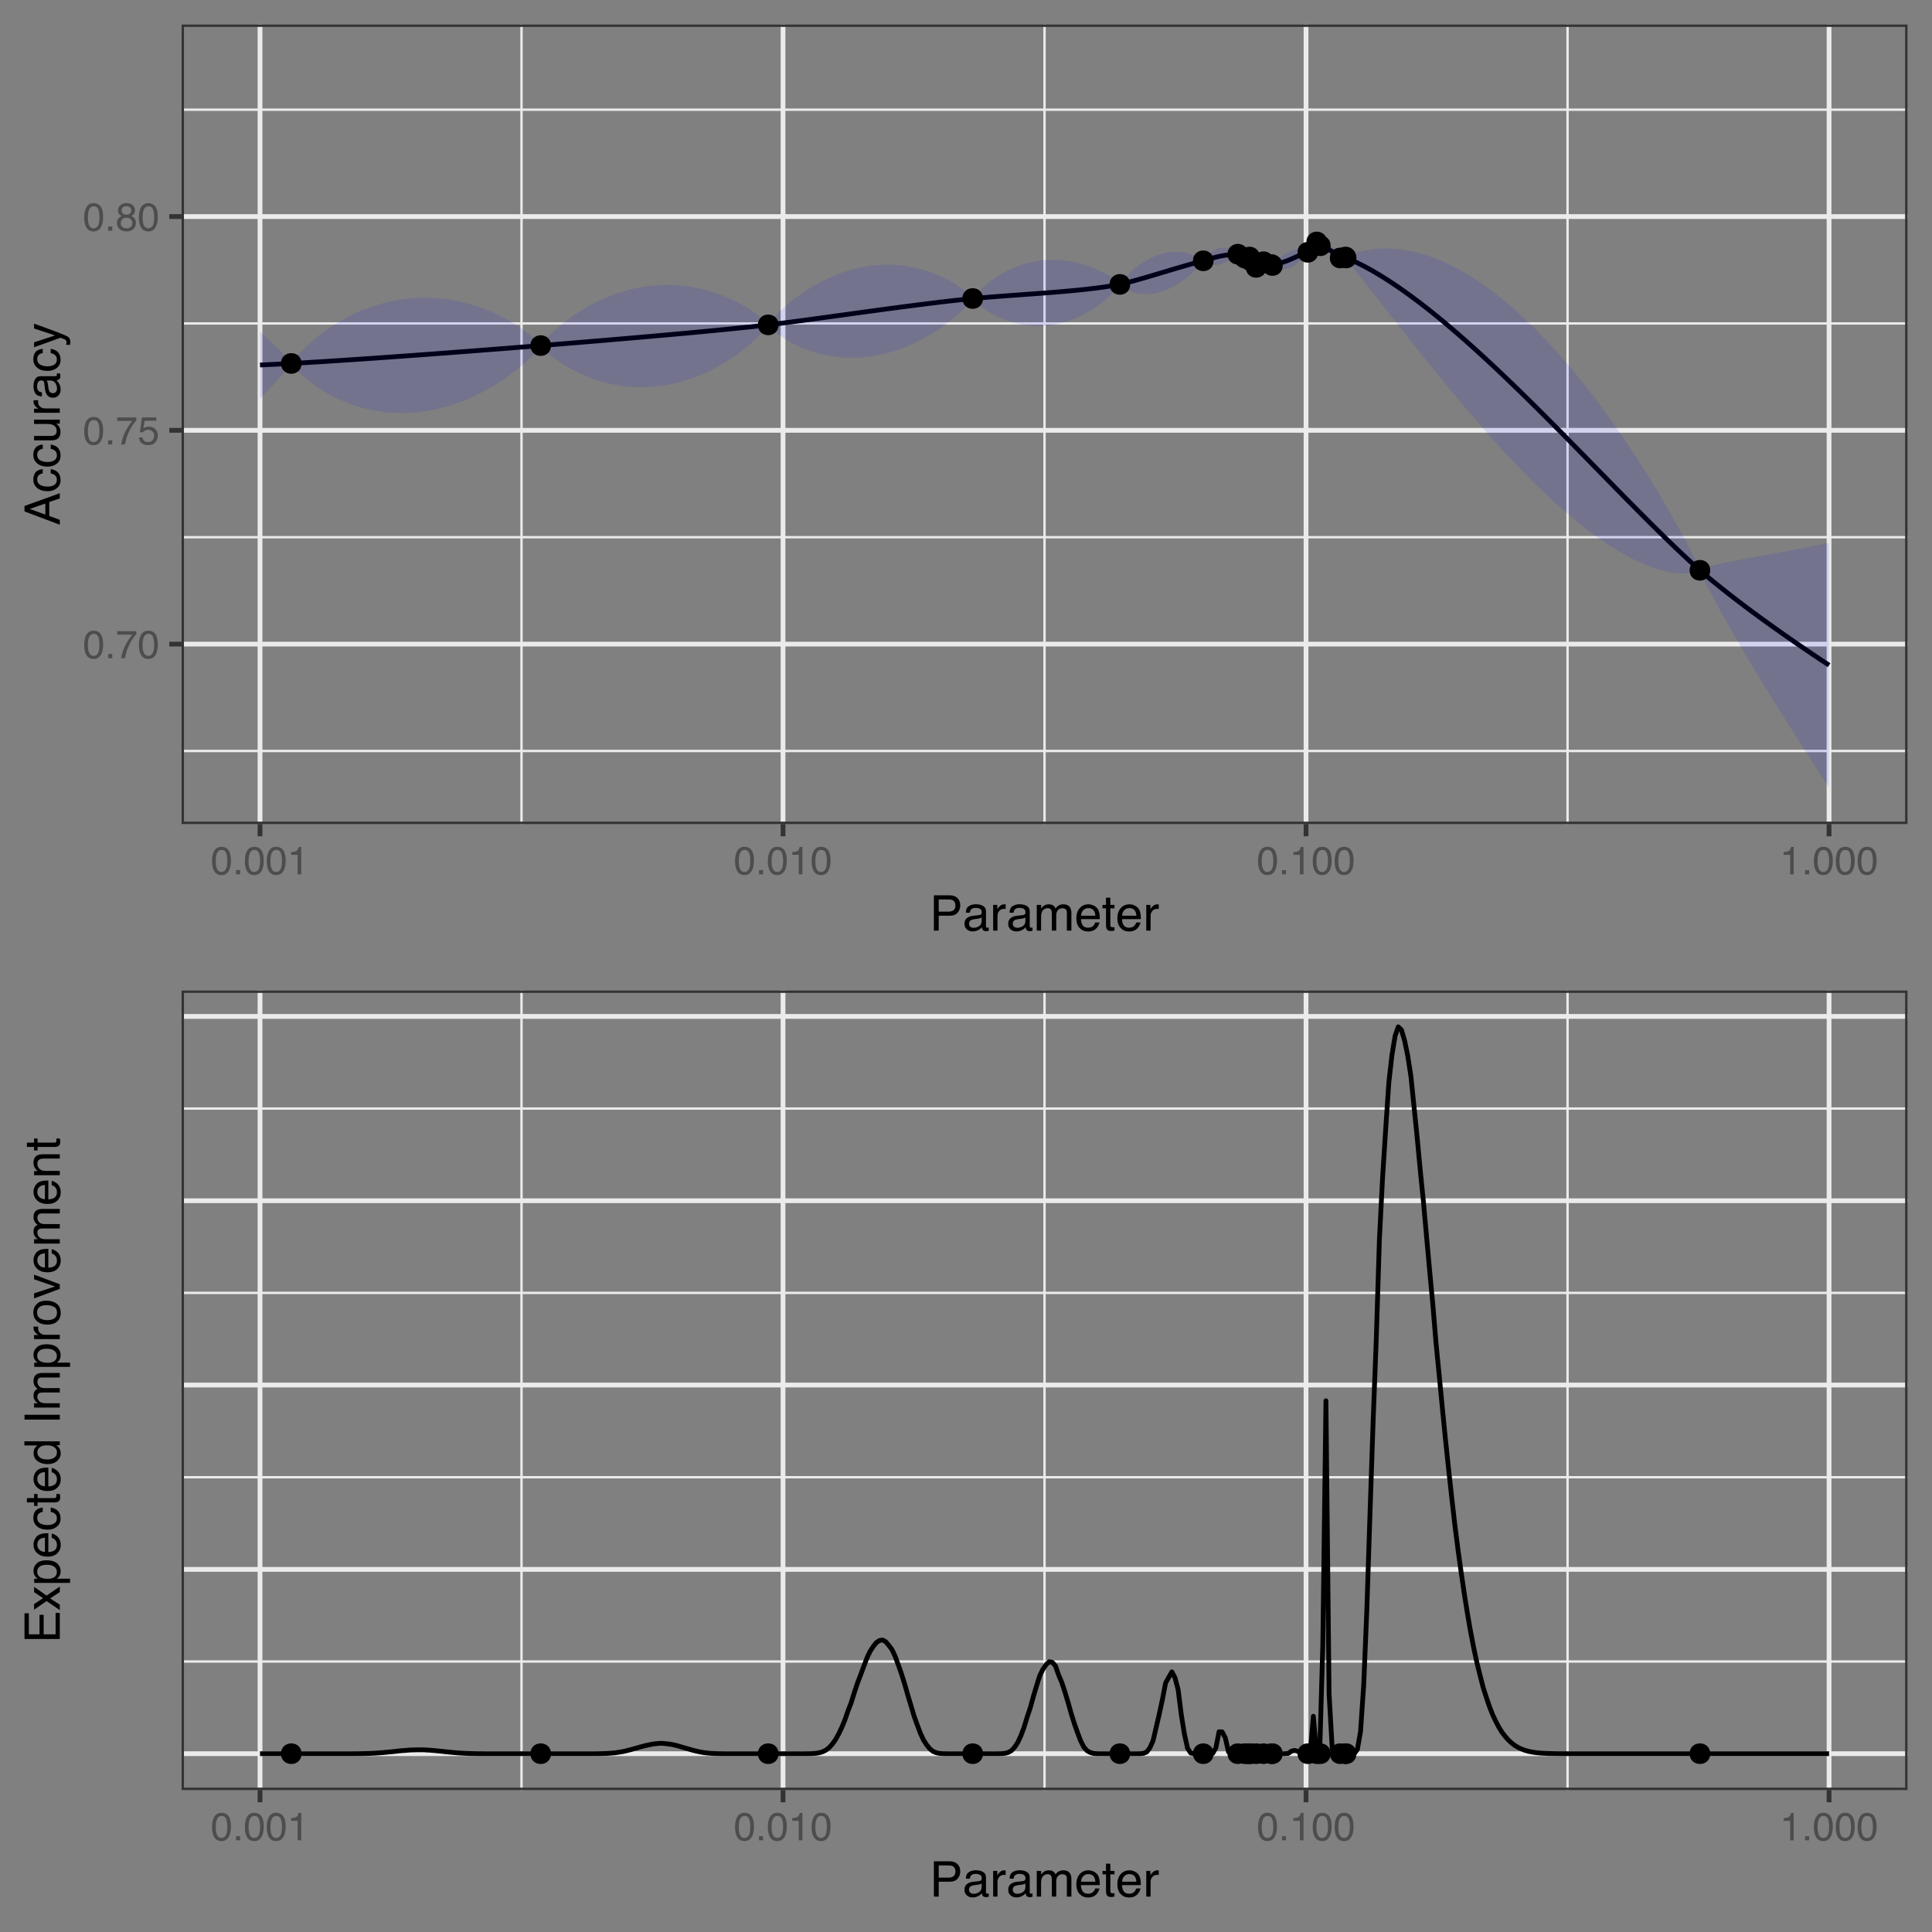 <?xml version="1.0" encoding="UTF-8"?>
<svg xmlns="http://www.w3.org/2000/svg" xmlns:xlink="http://www.w3.org/1999/xlink" width="432pt" height="432pt" viewBox="0 0 432 432" version="1.1">
<rect x="0" y="0" width="432" height="432" fill="#808080" stroke="none"/>
<defs>
<g>
<symbol overflow="visible" id="glyph0-0">
<path style="stroke:none;" d="M 0.281 0 L 0.281 -6.312 L 5.297 -6.312 L 5.297 0 Z M 4.5 -0.797 L 4.5 -5.516 L 1.078 -5.516 L 1.078 -0.797 Z M 4.5 -0.797 "/>
</symbol>
<symbol overflow="visible" id="glyph0-1">
<path style="stroke:none;" d="M 2.375 -6.156 C 3.176 -6.156 3.754 -5.828 4.109 -5.172 C 4.379 -4.66 4.516 -3.961 4.516 -3.078 C 4.516 -2.242 4.391 -1.555 4.141 -1.016 C 3.785 -0.223 3.195 0.172 2.375 0.172 C 1.633 0.172 1.082 -0.148 0.719 -0.797 C 0.426 -1.328 0.281 -2.047 0.281 -2.953 C 0.281 -3.648 0.367 -4.25 0.547 -4.75 C 0.879 -5.688 1.488 -6.156 2.375 -6.156 Z M 2.375 -0.531 C 2.77 -0.531 3.086 -0.707 3.328 -1.062 C 3.566 -1.426 3.688 -2.086 3.688 -3.047 C 3.688 -3.754 3.598 -4.332 3.422 -4.781 C 3.254 -5.227 2.922 -5.453 2.422 -5.453 C 1.973 -5.453 1.641 -5.238 1.422 -4.812 C 1.211 -4.383 1.109 -3.754 1.109 -2.922 C 1.109 -2.297 1.176 -1.789 1.312 -1.406 C 1.52 -0.82 1.875 -0.531 2.375 -0.531 Z M 2.375 -0.531 "/>
</symbol>
<symbol overflow="visible" id="glyph0-2">
<path style="stroke:none;" d="M 0.75 -0.938 L 1.656 -0.938 L 1.656 0 L 0.75 0 Z M 0.75 -0.938 "/>
</symbol>
<symbol overflow="visible" id="glyph0-3">
<path style="stroke:none;" d="M 4.594 -6.047 L 4.594 -5.375 C 4.395 -5.176 4.129 -4.836 3.797 -4.359 C 3.473 -3.891 3.188 -3.379 2.938 -2.828 C 2.688 -2.297 2.5 -1.812 2.375 -1.375 C 2.289 -1.082 2.18 -0.625 2.047 0 L 1.203 0 C 1.391 -1.176 1.816 -2.344 2.484 -3.5 C 2.879 -4.188 3.289 -4.773 3.719 -5.266 L 0.328 -5.266 L 0.328 -6.047 Z M 4.594 -6.047 "/>
</symbol>
<symbol overflow="visible" id="glyph0-4">
<path style="stroke:none;" d="M 1.094 -1.562 C 1.133 -1.125 1.336 -0.82 1.703 -0.656 C 1.879 -0.57 2.094 -0.531 2.344 -0.531 C 2.801 -0.531 3.141 -0.676 3.359 -0.969 C 3.578 -1.258 3.688 -1.582 3.688 -1.938 C 3.688 -2.363 3.555 -2.691 3.297 -2.922 C 3.035 -3.16 2.719 -3.281 2.344 -3.281 C 2.082 -3.281 1.852 -3.227 1.656 -3.125 C 1.469 -3.02 1.305 -2.879 1.172 -2.703 L 0.5 -2.734 L 0.969 -6.047 L 4.172 -6.047 L 4.172 -5.297 L 1.562 -5.297 L 1.297 -3.594 C 1.43 -3.695 1.566 -3.773 1.703 -3.828 C 1.93 -3.93 2.195 -3.984 2.5 -3.984 C 3.062 -3.984 3.535 -3.801 3.922 -3.438 C 4.316 -3.07 4.516 -2.609 4.516 -2.047 C 4.516 -1.461 4.332 -0.945 3.969 -0.5 C 3.613 -0.062 3.047 0.156 2.266 0.156 C 1.754 0.156 1.305 0.016 0.922 -0.266 C 0.547 -0.547 0.332 -0.977 0.281 -1.562 Z M 1.094 -1.562 "/>
</symbol>
<symbol overflow="visible" id="glyph0-5">
<path style="stroke:none;" d="M 2.391 -3.578 C 2.734 -3.578 3 -3.672 3.188 -3.859 C 3.383 -4.047 3.484 -4.273 3.484 -4.547 C 3.484 -4.773 3.391 -4.984 3.203 -5.172 C 3.016 -5.359 2.734 -5.453 2.359 -5.453 C 1.992 -5.453 1.727 -5.359 1.562 -5.172 C 1.395 -4.984 1.312 -4.758 1.312 -4.5 C 1.312 -4.207 1.414 -3.977 1.625 -3.812 C 1.844 -3.656 2.098 -3.578 2.391 -3.578 Z M 2.438 -0.531 C 2.801 -0.531 3.098 -0.625 3.328 -0.812 C 3.566 -1.008 3.688 -1.301 3.688 -1.688 C 3.688 -2.082 3.562 -2.383 3.312 -2.594 C 3.07 -2.801 2.766 -2.906 2.391 -2.906 C 2.016 -2.906 1.707 -2.797 1.469 -2.578 C 1.238 -2.367 1.125 -2.078 1.125 -1.703 C 1.125 -1.391 1.227 -1.113 1.438 -0.875 C 1.656 -0.645 1.988 -0.531 2.438 -0.531 Z M 1.344 -3.281 C 1.125 -3.375 0.957 -3.477 0.844 -3.594 C 0.613 -3.82 0.5 -4.125 0.5 -4.5 C 0.5 -4.957 0.664 -5.348 1 -5.672 C 1.332 -6.004 1.801 -6.172 2.406 -6.172 C 3 -6.172 3.461 -6.016 3.797 -5.703 C 4.129 -5.391 4.297 -5.023 4.297 -4.609 C 4.297 -4.223 4.195 -3.914 4 -3.688 C 3.895 -3.551 3.727 -3.414 3.5 -3.281 C 3.758 -3.164 3.961 -3.031 4.109 -2.875 C 4.379 -2.594 4.516 -2.223 4.516 -1.766 C 4.516 -1.223 4.332 -0.766 3.969 -0.391 C 3.602 -0.016 3.086 0.172 2.422 0.172 C 1.828 0.172 1.32 0.008 0.906 -0.312 C 0.488 -0.633 0.281 -1.109 0.281 -1.734 C 0.281 -2.086 0.367 -2.395 0.547 -2.656 C 0.723 -2.926 0.988 -3.133 1.344 -3.281 Z M 1.344 -3.281 "/>
</symbol>
<symbol overflow="visible" id="glyph0-6">
<path style="stroke:none;" d="M 0.844 -4.359 L 0.844 -4.953 C 1.395 -5.004 1.781 -5.094 2 -5.219 C 2.227 -5.344 2.395 -5.645 2.5 -6.125 L 3.109 -6.125 L 3.109 0 L 2.297 0 L 2.297 -4.359 Z M 0.844 -4.359 "/>
</symbol>
<symbol overflow="visible" id="glyph1-0">
<path style="stroke:none;" d="M 0.359 0 L 0.359 -7.891 L 6.625 -7.891 L 6.625 0 Z M 5.625 -0.984 L 5.625 -6.906 L 1.344 -6.906 L 1.344 -0.984 Z M 5.625 -0.984 "/>
</symbol>
<symbol overflow="visible" id="glyph1-1">
<path style="stroke:none;" d="M 0.938 -7.891 L 4.484 -7.891 C 5.191 -7.891 5.758 -7.691 6.188 -7.297 C 6.613 -6.898 6.828 -6.344 6.828 -5.625 C 6.828 -5.008 6.633 -4.473 6.25 -4.016 C 5.875 -3.555 5.285 -3.328 4.484 -3.328 L 2.016 -3.328 L 2.016 0 L 0.938 0 Z M 5.75 -5.625 C 5.75 -6.207 5.535 -6.602 5.109 -6.812 C 4.867 -6.914 4.547 -6.969 4.141 -6.969 L 2.016 -6.969 L 2.016 -4.234 L 4.141 -4.234 C 4.617 -4.234 5.004 -4.332 5.297 -4.531 C 5.598 -4.738 5.75 -5.102 5.75 -5.625 Z M 5.75 -5.625 "/>
</symbol>
<symbol overflow="visible" id="glyph1-2">
<path style="stroke:none;" d="M 1.453 -1.531 C 1.453 -1.25 1.551 -1.023 1.75 -0.859 C 1.957 -0.703 2.203 -0.625 2.484 -0.625 C 2.816 -0.625 3.145 -0.703 3.469 -0.859 C 4.008 -1.117 4.281 -1.551 4.281 -2.156 L 4.281 -2.922 C 4.156 -2.848 4 -2.785 3.812 -2.734 C 3.633 -2.691 3.453 -2.656 3.266 -2.625 L 2.688 -2.562 C 2.332 -2.508 2.066 -2.438 1.891 -2.344 C 1.598 -2.164 1.453 -1.895 1.453 -1.531 Z M 3.797 -3.484 C 4.016 -3.516 4.16 -3.609 4.234 -3.766 C 4.273 -3.848 4.297 -3.973 4.297 -4.141 C 4.297 -4.461 4.176 -4.695 3.938 -4.844 C 3.707 -5 3.375 -5.078 2.938 -5.078 C 2.438 -5.078 2.082 -4.941 1.875 -4.672 C 1.75 -4.516 1.672 -4.289 1.641 -4 L 0.734 -4 C 0.754 -4.707 0.984 -5.195 1.422 -5.469 C 1.867 -5.75 2.383 -5.891 2.969 -5.891 C 3.645 -5.891 4.191 -5.758 4.609 -5.5 C 5.035 -5.25 5.25 -4.848 5.25 -4.297 L 5.25 -0.984 C 5.25 -0.891 5.266 -0.812 5.297 -0.75 C 5.336 -0.688 5.426 -0.656 5.562 -0.656 C 5.602 -0.656 5.648 -0.656 5.703 -0.656 C 5.766 -0.664 5.82 -0.676 5.875 -0.688 L 5.875 0.031 C 5.727 0.07 5.613 0.098 5.531 0.109 C 5.457 0.117 5.352 0.125 5.219 0.125 C 4.883 0.125 4.641 0.004 4.484 -0.234 C 4.41 -0.359 4.359 -0.535 4.328 -0.766 C 4.129 -0.504 3.844 -0.281 3.469 -0.094 C 3.102 0.094 2.695 0.188 2.25 0.188 C 1.719 0.188 1.281 0.023 0.938 -0.297 C 0.602 -0.617 0.438 -1.023 0.438 -1.516 C 0.438 -2.047 0.602 -2.457 0.938 -2.75 C 1.27 -3.039 1.707 -3.223 2.25 -3.297 Z M 2.984 -5.891 Z M 2.984 -5.891 "/>
</symbol>
<symbol overflow="visible" id="glyph1-3">
<path style="stroke:none;" d="M 0.734 -5.75 L 1.656 -5.75 L 1.656 -4.766 C 1.727 -4.953 1.91 -5.18 2.203 -5.453 C 2.492 -5.734 2.832 -5.875 3.219 -5.875 C 3.238 -5.875 3.27 -5.875 3.312 -5.875 C 3.352 -5.875 3.426 -5.867 3.531 -5.859 L 3.531 -4.828 C 3.477 -4.836 3.426 -4.844 3.375 -4.844 C 3.32 -4.852 3.27 -4.859 3.219 -4.859 C 2.727 -4.859 2.352 -4.703 2.094 -4.391 C 1.832 -4.078 1.703 -3.719 1.703 -3.312 L 1.703 0 L 0.734 0 Z M 0.734 -5.75 "/>
</symbol>
<symbol overflow="visible" id="glyph1-4">
<path style="stroke:none;" d="M 0.703 -5.75 L 1.672 -5.75 L 1.672 -4.938 C 1.898 -5.219 2.102 -5.422 2.281 -5.547 C 2.602 -5.766 2.969 -5.875 3.375 -5.875 C 3.832 -5.875 4.203 -5.766 4.484 -5.547 C 4.641 -5.41 4.781 -5.219 4.906 -4.969 C 5.125 -5.281 5.379 -5.508 5.672 -5.656 C 5.961 -5.801 6.285 -5.875 6.641 -5.875 C 7.41 -5.875 7.938 -5.598 8.219 -5.047 C 8.375 -4.742 8.453 -4.336 8.453 -3.828 L 8.453 0 L 7.438 0 L 7.438 -4 C 7.438 -4.383 7.344 -4.645 7.156 -4.781 C 6.969 -4.926 6.734 -5 6.453 -5 C 6.078 -5 5.75 -4.867 5.469 -4.609 C 5.195 -4.359 5.062 -3.938 5.062 -3.344 L 5.062 0 L 4.078 0 L 4.078 -3.75 C 4.078 -4.145 4.031 -4.43 3.938 -4.609 C 3.789 -4.879 3.52 -5.016 3.125 -5.016 C 2.758 -5.016 2.426 -4.867 2.125 -4.578 C 1.82 -4.297 1.672 -3.785 1.672 -3.047 L 1.672 0 L 0.703 0 Z M 0.703 -5.75 "/>
</symbol>
<symbol overflow="visible" id="glyph1-5">
<path style="stroke:none;" d="M 3.109 -5.875 C 3.516 -5.875 3.906 -5.781 4.281 -5.594 C 4.664 -5.406 4.961 -5.156 5.172 -4.844 C 5.359 -4.562 5.484 -4.223 5.547 -3.828 C 5.609 -3.566 5.641 -3.145 5.641 -2.562 L 1.422 -2.562 C 1.441 -1.977 1.578 -1.508 1.828 -1.156 C 2.086 -0.812 2.488 -0.641 3.031 -0.641 C 3.539 -0.641 3.945 -0.805 4.25 -1.141 C 4.414 -1.328 4.535 -1.551 4.609 -1.812 L 5.562 -1.812 C 5.531 -1.594 5.441 -1.352 5.297 -1.094 C 5.16 -0.832 5.004 -0.625 4.828 -0.469 C 4.535 -0.176 4.176 0.02 3.75 0.125 C 3.508 0.176 3.242 0.203 2.953 0.203 C 2.234 0.203 1.625 -0.055 1.125 -0.578 C 0.633 -1.098 0.391 -1.828 0.391 -2.766 C 0.391 -3.691 0.641 -4.441 1.141 -5.016 C 1.641 -5.586 2.297 -5.875 3.109 -5.875 Z M 4.641 -3.328 C 4.609 -3.754 4.52 -4.094 4.375 -4.344 C 4.102 -4.801 3.66 -5.031 3.047 -5.031 C 2.598 -5.031 2.223 -4.867 1.922 -4.547 C 1.629 -4.234 1.473 -3.828 1.453 -3.328 Z M 3.016 -5.891 Z M 3.016 -5.891 "/>
</symbol>
<symbol overflow="visible" id="glyph1-6">
<path style="stroke:none;" d="M 0.906 -7.359 L 1.875 -7.359 L 1.875 -5.75 L 2.797 -5.75 L 2.797 -4.969 L 1.875 -4.969 L 1.875 -1.203 C 1.875 -1.004 1.941 -0.875 2.078 -0.812 C 2.16 -0.77 2.285 -0.75 2.453 -0.75 C 2.504 -0.75 2.555 -0.75 2.609 -0.75 C 2.66 -0.75 2.723 -0.754 2.797 -0.766 L 2.797 0 C 2.68 0.031 2.562 0.051 2.438 0.062 C 2.32 0.082 2.195 0.094 2.062 0.094 C 1.613 0.094 1.305 -0.02 1.141 -0.25 C 0.984 -0.488 0.906 -0.789 0.906 -1.156 L 0.906 -4.969 L 0.125 -4.969 L 0.125 -5.75 L 0.906 -5.75 Z M 0.906 -7.359 "/>
</symbol>
<symbol overflow="visible" id="glyph2-0">
<path style="stroke:none;" d="M 0 -0.359 L -7.891 -0.359 L -7.891 -6.625 L 0 -6.625 Z M -0.984 -5.625 L -6.906 -5.625 L -6.906 -1.344 L -0.984 -1.344 Z M -0.984 -5.625 "/>
</symbol>
<symbol overflow="visible" id="glyph2-1">
<path style="stroke:none;" d="M -3.234 -4.891 L -6.719 -3.688 L -3.234 -2.422 Z M -7.891 -3.125 L -7.891 -4.344 L 0 -7.203 L 0 -6.031 L -2.359 -5.234 L -2.359 -2.109 L 0 -1.25 L 0 -0.156 Z M -7.891 -3.688 Z M -7.891 -3.688 "/>
</symbol>
<symbol overflow="visible" id="glyph2-2">
<path style="stroke:none;" d="M -5.922 -2.922 C -5.922 -3.578 -5.758 -4.109 -5.438 -4.516 C -5.125 -4.922 -4.582 -5.164 -3.812 -5.25 L -3.812 -4.297 C -4.164 -4.242 -4.457 -4.113 -4.688 -3.906 C -4.926 -3.707 -5.047 -3.379 -5.047 -2.922 C -5.047 -2.305 -4.75 -1.867 -4.156 -1.609 C -3.758 -1.43 -3.273 -1.344 -2.703 -1.344 C -2.129 -1.344 -1.645 -1.461 -1.25 -1.703 C -0.852 -1.953 -0.656 -2.336 -0.656 -2.859 C -0.656 -3.266 -0.773 -3.582 -1.016 -3.812 C -1.266 -4.051 -1.602 -4.211 -2.031 -4.297 L -2.031 -5.25 C -1.27 -5.133 -0.711 -4.863 -0.359 -4.438 C -0.004 -4.008 0.172 -3.457 0.172 -2.781 C 0.172 -2.031 -0.102 -1.43 -0.656 -0.984 C -1.207 -0.535 -1.895 -0.312 -2.719 -0.312 C -3.727 -0.312 -4.516 -0.555 -5.078 -1.047 C -5.641 -1.535 -5.922 -2.16 -5.922 -2.922 Z M -5.891 -2.781 Z M -5.891 -2.781 "/>
</symbol>
<symbol overflow="visible" id="glyph2-3">
<path style="stroke:none;" d="M -5.75 -1.672 L -1.938 -1.672 C -1.645 -1.672 -1.406 -1.719 -1.219 -1.812 C -0.875 -1.988 -0.703 -2.312 -0.703 -2.781 C -0.703 -3.445 -1 -3.906 -1.594 -4.156 C -1.914 -4.281 -2.359 -4.344 -2.922 -4.344 L -5.75 -4.344 L -5.75 -5.312 L 0 -5.312 L 0 -4.406 L -0.844 -4.422 C -0.625 -4.297 -0.441 -4.141 -0.297 -3.953 C 0.004 -3.578 0.156 -3.129 0.156 -2.609 C 0.156 -1.785 -0.117 -1.223 -0.672 -0.922 C -0.961 -0.766 -1.352 -0.688 -1.844 -0.688 L -5.75 -0.688 Z M -5.891 -3 Z M -5.891 -3 "/>
</symbol>
<symbol overflow="visible" id="glyph2-4">
<path style="stroke:none;" d="M -5.75 -0.734 L -5.75 -1.656 L -4.766 -1.656 C -4.953 -1.727 -5.18 -1.91 -5.453 -2.203 C -5.734 -2.492 -5.875 -2.832 -5.875 -3.219 C -5.875 -3.238 -5.875 -3.27 -5.875 -3.312 C -5.875 -3.352 -5.867 -3.426 -5.859 -3.531 L -4.828 -3.531 C -4.836 -3.477 -4.844 -3.426 -4.844 -3.375 C -4.852 -3.32 -4.859 -3.27 -4.859 -3.219 C -4.859 -2.727 -4.703 -2.352 -4.391 -2.094 C -4.078 -1.832 -3.719 -1.703 -3.312 -1.703 L 0 -1.703 L 0 -0.734 Z M -5.75 -0.734 "/>
</symbol>
<symbol overflow="visible" id="glyph2-5">
<path style="stroke:none;" d="M -1.531 -1.453 C -1.25 -1.453 -1.023 -1.551 -0.859 -1.75 C -0.703 -1.957 -0.625 -2.203 -0.625 -2.484 C -0.625 -2.816 -0.703 -3.145 -0.859 -3.469 C -1.117 -4.008 -1.551 -4.281 -2.156 -4.281 L -2.922 -4.281 C -2.848 -4.156 -2.785 -4 -2.734 -3.812 C -2.691 -3.633 -2.656 -3.453 -2.625 -3.266 L -2.562 -2.688 C -2.508 -2.332 -2.438 -2.066 -2.344 -1.891 C -2.164 -1.598 -1.895 -1.453 -1.531 -1.453 Z M -3.484 -3.797 C -3.516 -4.016 -3.609 -4.16 -3.766 -4.234 C -3.848 -4.273 -3.973 -4.297 -4.141 -4.297 C -4.461 -4.297 -4.695 -4.176 -4.844 -3.938 C -5 -3.707 -5.078 -3.375 -5.078 -2.938 C -5.078 -2.438 -4.941 -2.082 -4.672 -1.875 C -4.516 -1.75 -4.289 -1.672 -4 -1.641 L -4 -0.734 C -4.707 -0.754 -5.195 -0.984 -5.469 -1.422 C -5.75 -1.867 -5.891 -2.383 -5.891 -2.969 C -5.891 -3.645 -5.758 -4.191 -5.5 -4.609 C -5.25 -5.035 -4.848 -5.25 -4.297 -5.25 L -0.984 -5.25 C -0.891 -5.25 -0.812 -5.266 -0.75 -5.297 C -0.688 -5.336 -0.656 -5.426 -0.656 -5.562 C -0.656 -5.602 -0.656 -5.648 -0.656 -5.703 C -0.664 -5.766 -0.676 -5.82 -0.688 -5.875 L 0.031 -5.875 C 0.07 -5.727 0.098 -5.613 0.109 -5.531 C 0.117 -5.457 0.125 -5.352 0.125 -5.219 C 0.125 -4.883 0.004 -4.641 -0.234 -4.484 C -0.359 -4.41 -0.535 -4.359 -0.766 -4.328 C -0.504 -4.129 -0.281 -3.844 -0.094 -3.469 C 0.094 -3.102 0.188 -2.695 0.188 -2.25 C 0.188 -1.719 0.023 -1.281 -0.297 -0.938 C -0.617 -0.602 -1.023 -0.438 -1.516 -0.438 C -2.047 -0.438 -2.457 -0.602 -2.75 -0.938 C -3.039 -1.27 -3.223 -1.707 -3.297 -2.25 Z M -5.891 -2.984 Z M -5.891 -2.984 "/>
</symbol>
<symbol overflow="visible" id="glyph2-6">
<path style="stroke:none;" d="M -5.75 -4.297 L -5.75 -5.375 C -5.383 -5.238 -4.547 -4.938 -3.234 -4.469 C -2.242 -4.113 -1.438 -3.816 -0.812 -3.578 C 0.656 -3.023 1.551 -2.633 1.875 -2.406 C 2.195 -2.176 2.359 -1.781 2.359 -1.219 C 2.359 -1.082 2.352 -0.977 2.344 -0.906 C 2.332 -0.832 2.312 -0.742 2.281 -0.641 L 1.406 -0.641 C 1.445 -0.805 1.473 -0.926 1.484 -1 C 1.492 -1.07 1.5 -1.141 1.5 -1.203 C 1.5 -1.379 1.469 -1.508 1.406 -1.594 C 1.352 -1.676 1.285 -1.75 1.203 -1.812 C 1.172 -1.82 1.02 -1.883 0.75 -2 C 0.488 -2.113 0.297 -2.191 0.172 -2.234 L -5.75 -0.109 L -5.75 -1.203 L -1.062 -2.75 Z M -5.891 -2.75 Z M -5.891 -2.75 "/>
</symbol>
<symbol overflow="visible" id="glyph2-7">
<path style="stroke:none;" d="M -7.891 -0.938 L -7.891 -6.688 L -6.922 -6.688 L -6.922 -1.984 L -4.531 -1.984 L -4.531 -6.344 L -3.609 -6.344 L -3.609 -1.984 L -0.938 -1.984 L -0.938 -6.766 L 0 -6.766 L 0 -0.938 Z M -7.891 -3.859 Z M -7.891 -3.859 "/>
</symbol>
<symbol overflow="visible" id="glyph2-8">
<path style="stroke:none;" d="M -5.75 -0.156 L -5.75 -1.406 L -3.734 -2.734 L -5.75 -4.078 L -5.719 -5.25 L -2.953 -3.312 L 0 -5.328 L 0 -4.094 L -2.156 -2.672 L 0 -1.281 L 0 -0.062 L -2.953 -2.078 Z M -5.75 -0.156 "/>
</symbol>
<symbol overflow="visible" id="glyph2-9">
<path style="stroke:none;" d="M -0.656 -3.141 C -0.656 -3.586 -0.844 -3.957 -1.219 -4.25 C -1.594 -4.551 -2.156 -4.703 -2.906 -4.703 C -3.363 -4.703 -3.758 -4.641 -4.094 -4.516 C -4.727 -4.266 -5.047 -3.805 -5.047 -3.141 C -5.047 -2.461 -4.711 -2.004 -4.047 -1.766 C -3.68 -1.629 -3.223 -1.562 -2.672 -1.562 C -2.234 -1.562 -1.859 -1.629 -1.547 -1.766 C -0.953 -2.016 -0.656 -2.473 -0.656 -3.141 Z M -5.719 -0.641 L -5.719 -1.578 L -4.969 -1.578 C -5.227 -1.766 -5.426 -1.973 -5.562 -2.203 C -5.781 -2.535 -5.891 -2.922 -5.891 -3.359 C -5.891 -4.004 -5.641 -4.555 -5.141 -5.016 C -4.641 -5.473 -3.926 -5.703 -3 -5.703 C -1.75 -5.703 -0.852 -5.375 -0.312 -4.719 C 0.02 -4.301 0.188 -3.816 0.188 -3.266 C 0.188 -2.828 0.094 -2.461 -0.094 -2.172 C -0.195 -2.004 -0.379 -1.812 -0.641 -1.594 L 2.297 -1.594 L 2.297 -0.641 Z M -5.719 -0.641 "/>
</symbol>
<symbol overflow="visible" id="glyph2-10">
<path style="stroke:none;" d="M -5.875 -3.109 C -5.875 -3.516 -5.781 -3.906 -5.594 -4.281 C -5.406 -4.664 -5.156 -4.961 -4.844 -5.172 C -4.562 -5.359 -4.223 -5.484 -3.828 -5.547 C -3.566 -5.609 -3.145 -5.641 -2.562 -5.641 L -2.562 -1.422 C -1.977 -1.441 -1.508 -1.578 -1.156 -1.828 C -0.812 -2.086 -0.641 -2.488 -0.641 -3.031 C -0.641 -3.539 -0.805 -3.945 -1.141 -4.25 C -1.328 -4.414 -1.551 -4.535 -1.812 -4.609 L -1.812 -5.562 C -1.594 -5.531 -1.352 -5.441 -1.094 -5.297 C -0.832 -5.16 -0.625 -5.004 -0.469 -4.828 C -0.176 -4.535 0.02 -4.176 0.125 -3.75 C 0.176 -3.508 0.203 -3.242 0.203 -2.953 C 0.203 -2.234 -0.055 -1.625 -0.578 -1.125 C -1.098 -0.633 -1.828 -0.391 -2.766 -0.391 C -3.691 -0.391 -4.441 -0.641 -5.016 -1.141 C -5.586 -1.641 -5.875 -2.297 -5.875 -3.109 Z M -3.328 -4.641 C -3.754 -4.609 -4.094 -4.52 -4.344 -4.375 C -4.801 -4.102 -5.031 -3.66 -5.031 -3.047 C -5.031 -2.598 -4.867 -2.223 -4.547 -1.922 C -4.234 -1.629 -3.828 -1.473 -3.328 -1.453 Z M -5.891 -3.016 Z M -5.891 -3.016 "/>
</symbol>
<symbol overflow="visible" id="glyph2-11">
<path style="stroke:none;" d="M -7.359 -0.906 L -7.359 -1.875 L -5.75 -1.875 L -5.75 -2.797 L -4.969 -2.797 L -4.969 -1.875 L -1.203 -1.875 C -1.004 -1.875 -0.875 -1.941 -0.812 -2.078 C -0.77 -2.16 -0.75 -2.285 -0.75 -2.453 C -0.75 -2.504 -0.75 -2.555 -0.75 -2.609 C -0.75 -2.66 -0.754 -2.723 -0.766 -2.797 L 0 -2.797 C 0.031 -2.68 0.051 -2.562 0.062 -2.438 C 0.082 -2.32 0.094 -2.195 0.094 -2.062 C 0.094 -1.613 -0.02 -1.305 -0.25 -1.141 C -0.488 -0.984 -0.789 -0.906 -1.156 -0.906 L -4.969 -0.906 L -4.969 -0.125 L -5.75 -0.125 L -5.75 -0.906 Z M -7.359 -0.906 "/>
</symbol>
<symbol overflow="visible" id="glyph2-12">
<path style="stroke:none;" d="M -2.812 -1.328 C -2.195 -1.328 -1.68 -1.457 -1.266 -1.719 C -0.848 -1.977 -0.641 -2.395 -0.641 -2.969 C -0.641 -3.414 -0.832 -3.781 -1.219 -4.062 C -1.602 -4.352 -2.156 -4.5 -2.875 -4.5 C -3.602 -4.5 -4.141 -4.348 -4.484 -4.047 C -4.836 -3.754 -5.016 -3.391 -5.016 -2.953 C -5.016 -2.473 -4.828 -2.082 -4.453 -1.781 C -4.078 -1.477 -3.531 -1.328 -2.812 -1.328 Z M -5.859 -2.781 C -5.859 -3.219 -5.766 -3.586 -5.578 -3.891 C -5.473 -4.055 -5.285 -4.25 -5.016 -4.469 L -7.922 -4.469 L -7.922 -5.391 L 0 -5.391 L 0 -4.531 L -0.797 -4.531 C -0.441 -4.301 -0.188 -4.031 -0.031 -3.719 C 0.125 -3.414 0.203 -3.066 0.203 -2.672 C 0.203 -2.023 -0.062 -1.469 -0.594 -1 C -1.133 -0.531 -1.852 -0.297 -2.75 -0.297 C -3.594 -0.297 -4.32 -0.508 -4.938 -0.938 C -5.551 -1.363 -5.859 -1.977 -5.859 -2.781 Z M -5.859 -2.781 "/>
</symbol>
<symbol overflow="visible" id="glyph2-13">
<path style="stroke:none;" d=""/>
</symbol>
<symbol overflow="visible" id="glyph2-14">
<path style="stroke:none;" d="M -7.891 -1.078 L -7.891 -2.156 L 0 -2.156 L 0 -1.078 Z M -7.891 -1.078 "/>
</symbol>
<symbol overflow="visible" id="glyph2-15">
<path style="stroke:none;" d="M -5.75 -0.703 L -5.75 -1.672 L -4.938 -1.672 C -5.219 -1.898 -5.422 -2.102 -5.547 -2.281 C -5.766 -2.602 -5.875 -2.969 -5.875 -3.375 C -5.875 -3.832 -5.766 -4.203 -5.547 -4.484 C -5.41 -4.641 -5.219 -4.781 -4.969 -4.906 C -5.281 -5.125 -5.508 -5.379 -5.656 -5.672 C -5.801 -5.961 -5.875 -6.285 -5.875 -6.641 C -5.875 -7.41 -5.598 -7.938 -5.047 -8.219 C -4.742 -8.375 -4.336 -8.453 -3.828 -8.453 L 0 -8.453 L 0 -7.438 L -4 -7.438 C -4.383 -7.438 -4.645 -7.344 -4.781 -7.156 C -4.926 -6.969 -5 -6.734 -5 -6.453 C -5 -6.078 -4.867 -5.75 -4.609 -5.469 C -4.359 -5.195 -3.938 -5.062 -3.344 -5.062 L 0 -5.062 L 0 -4.078 L -3.75 -4.078 C -4.145 -4.078 -4.43 -4.031 -4.609 -3.938 C -4.879 -3.789 -5.016 -3.52 -5.016 -3.125 C -5.016 -2.758 -4.867 -2.426 -4.578 -2.125 C -4.297 -1.82 -3.785 -1.672 -3.047 -1.672 L 0 -1.672 L 0 -0.703 Z M -5.75 -0.703 "/>
</symbol>
<symbol overflow="visible" id="glyph2-16">
<path style="stroke:none;" d="M -0.625 -2.984 C -0.625 -3.629 -0.863 -4.07 -1.344 -4.312 C -1.832 -4.551 -2.375 -4.672 -2.969 -4.672 C -3.508 -4.672 -3.945 -4.582 -4.281 -4.406 C -4.812 -4.133 -5.078 -3.664 -5.078 -3 C -5.078 -2.406 -4.848 -1.973 -4.391 -1.703 C -3.941 -1.441 -3.398 -1.312 -2.766 -1.312 C -2.148 -1.312 -1.641 -1.441 -1.234 -1.703 C -0.828 -1.973 -0.625 -2.398 -0.625 -2.984 Z M -5.922 -3.031 C -5.922 -3.77 -5.672 -4.395 -5.172 -4.906 C -4.68 -5.414 -3.957 -5.672 -3 -5.672 C -2.07 -5.672 -1.305 -5.445 -0.703 -5 C -0.098 -4.551 0.203 -3.852 0.203 -2.906 C 0.203 -2.113 -0.062 -1.484 -0.594 -1.016 C -1.125 -0.547 -1.844 -0.312 -2.75 -0.312 C -3.719 -0.312 -4.488 -0.555 -5.062 -1.047 C -5.633 -1.535 -5.922 -2.195 -5.922 -3.031 Z M -5.891 -3 Z M -5.891 -3 "/>
</symbol>
<symbol overflow="visible" id="glyph2-17">
<path style="stroke:none;" d="M -5.75 -1.188 L -1.062 -2.719 L -5.75 -4.328 L -5.75 -5.375 L 0 -3.219 L 0 -2.188 L -5.75 -0.062 Z M -5.75 -1.188 "/>
</symbol>
<symbol overflow="visible" id="glyph2-18">
<path style="stroke:none;" d="M -5.75 -0.703 L -5.75 -1.625 L -4.938 -1.625 C -5.27 -1.895 -5.508 -2.18 -5.656 -2.484 C -5.801 -2.797 -5.875 -3.133 -5.875 -3.5 C -5.875 -4.32 -5.594 -4.875 -5.031 -5.156 C -4.719 -5.312 -4.27 -5.391 -3.688 -5.391 L 0 -5.391 L 0 -4.422 L -3.625 -4.422 C -3.977 -4.422 -4.258 -4.367 -4.469 -4.266 C -4.832 -4.086 -5.016 -3.773 -5.016 -3.328 C -5.016 -3.098 -4.988 -2.91 -4.938 -2.766 C -4.863 -2.492 -4.707 -2.258 -4.469 -2.062 C -4.281 -1.906 -4.082 -1.801 -3.875 -1.75 C -3.676 -1.695 -3.391 -1.672 -3.016 -1.672 L 0 -1.672 L 0 -0.703 Z M -5.891 -2.984 Z M -5.891 -2.984 "/>
</symbol>
</g>
<clipPath id="clip1">
  <path d="M 40.602 167 L 426.523 167 L 426.523 169 L 40.602 169 Z M 40.602 167 "/>
</clipPath>
<clipPath id="clip2">
  <path d="M 40.602 119 L 426.523 119 L 426.523 121 L 40.602 121 Z M 40.602 119 "/>
</clipPath>
<clipPath id="clip3">
  <path d="M 40.602 72 L 426.523 72 L 426.523 73 L 40.602 73 Z M 40.602 72 "/>
</clipPath>
<clipPath id="clip4">
  <path d="M 40.602 24 L 426.523 24 L 426.523 25 L 40.602 25 Z M 40.602 24 "/>
</clipPath>
<clipPath id="clip5">
  <path d="M 116 5.48 L 117 5.48 L 117 184.258 L 116 184.258 Z M 116 5.48 "/>
</clipPath>
<clipPath id="clip6">
  <path d="M 233 5.48 L 234 5.48 L 234 184.258 L 233 184.258 Z M 233 5.48 "/>
</clipPath>
<clipPath id="clip7">
  <path d="M 350 5.48 L 351 5.48 L 351 184.258 L 350 184.258 Z M 350 5.48 "/>
</clipPath>
<clipPath id="clip8">
  <path d="M 40.602 143 L 426.523 143 L 426.523 145 L 40.602 145 Z M 40.602 143 "/>
</clipPath>
<clipPath id="clip9">
  <path d="M 40.602 95 L 426.523 95 L 426.523 97 L 40.602 97 Z M 40.602 95 "/>
</clipPath>
<clipPath id="clip10">
  <path d="M 40.602 47 L 426.523 47 L 426.523 49 L 40.602 49 Z M 40.602 47 "/>
</clipPath>
<clipPath id="clip11">
  <path d="M 57 5.48 L 59 5.48 L 59 184.258 L 57 184.258 Z M 57 5.48 "/>
</clipPath>
<clipPath id="clip12">
  <path d="M 174 5.48 L 176 5.48 L 176 184.258 L 174 184.258 Z M 174 5.48 "/>
</clipPath>
<clipPath id="clip13">
  <path d="M 291 5.48 L 293 5.48 L 293 184.258 L 291 184.258 Z M 291 5.48 "/>
</clipPath>
<clipPath id="clip14">
  <path d="M 408 5.48 L 410 5.48 L 410 184.258 L 408 184.258 Z M 408 5.48 "/>
</clipPath>
<clipPath id="clip15">
  <path d="M 40.602 5.48 L 426.523 5.48 L 426.523 184.258 L 40.602 184.258 Z M 40.602 5.48 "/>
</clipPath>
<clipPath id="clip16">
  <path d="M 40.602 371 L 426.523 371 L 426.523 372 L 40.602 372 Z M 40.602 371 "/>
</clipPath>
<clipPath id="clip17">
  <path d="M 40.602 330 L 426.523 330 L 426.523 331 L 40.602 331 Z M 40.602 330 "/>
</clipPath>
<clipPath id="clip18">
  <path d="M 40.602 288 L 426.523 288 L 426.523 290 L 40.602 290 Z M 40.602 288 "/>
</clipPath>
<clipPath id="clip19">
  <path d="M 40.602 247 L 426.523 247 L 426.523 249 L 40.602 249 Z M 40.602 247 "/>
</clipPath>
<clipPath id="clip20">
  <path d="M 116 221.48 L 117 221.48 L 117 400.258 L 116 400.258 Z M 116 221.48 "/>
</clipPath>
<clipPath id="clip21">
  <path d="M 233 221.48 L 234 221.48 L 234 400.258 L 233 400.258 Z M 233 221.48 "/>
</clipPath>
<clipPath id="clip22">
  <path d="M 350 221.48 L 351 221.48 L 351 400.258 L 350 400.258 Z M 350 221.48 "/>
</clipPath>
<clipPath id="clip23">
  <path d="M 40.602 391 L 426.523 391 L 426.523 393 L 40.602 393 Z M 40.602 391 "/>
</clipPath>
<clipPath id="clip24">
  <path d="M 40.602 350 L 426.523 350 L 426.523 352 L 40.602 352 Z M 40.602 350 "/>
</clipPath>
<clipPath id="clip25">
  <path d="M 40.602 309 L 426.523 309 L 426.523 311 L 40.602 311 Z M 40.602 309 "/>
</clipPath>
<clipPath id="clip26">
  <path d="M 40.602 267 L 426.523 267 L 426.523 270 L 40.602 270 Z M 40.602 267 "/>
</clipPath>
<clipPath id="clip27">
  <path d="M 40.602 226 L 426.523 226 L 426.523 228 L 40.602 228 Z M 40.602 226 "/>
</clipPath>
<clipPath id="clip28">
  <path d="M 57 221.48 L 59 221.48 L 59 400.258 L 57 400.258 Z M 57 221.48 "/>
</clipPath>
<clipPath id="clip29">
  <path d="M 174 221.48 L 176 221.48 L 176 400.258 L 174 400.258 Z M 174 221.48 "/>
</clipPath>
<clipPath id="clip30">
  <path d="M 291 221.48 L 293 221.48 L 293 400.258 L 291 400.258 Z M 291 221.48 "/>
</clipPath>
<clipPath id="clip31">
  <path d="M 408 221.48 L 410 221.48 L 410 400.258 L 408 400.258 Z M 408 221.48 "/>
</clipPath>
<clipPath id="clip32">
  <path d="M 40.602 221.48 L 426.523 221.48 L 426.523 400.258 L 40.602 400.258 Z M 40.602 221.48 "/>
</clipPath>
</defs>
<g id="surface49">
<g clip-path="url(#clip1)" clip-rule="nonzero">
<path style="fill:none;stroke-width:0.533;stroke-linecap:butt;stroke-linejoin:round;stroke:rgb(92.157%,92.157%,92.157%);stroke-opacity:1;stroke-miterlimit:10;" d="M 40.602 167.922 L 426.52 167.922 "/>
</g>
<g clip-path="url(#clip2)" clip-rule="nonzero">
<path style="fill:none;stroke-width:0.533;stroke-linecap:butt;stroke-linejoin:round;stroke:rgb(92.157%,92.157%,92.157%);stroke-opacity:1;stroke-miterlimit:10;" d="M 40.602 120.121 L 426.52 120.121 "/>
</g>
<g clip-path="url(#clip3)" clip-rule="nonzero">
<path style="fill:none;stroke-width:0.533;stroke-linecap:butt;stroke-linejoin:round;stroke:rgb(92.157%,92.157%,92.157%);stroke-opacity:1;stroke-miterlimit:10;" d="M 40.602 72.324 L 426.52 72.324 "/>
</g>
<g clip-path="url(#clip4)" clip-rule="nonzero">
<path style="fill:none;stroke-width:0.533;stroke-linecap:butt;stroke-linejoin:round;stroke:rgb(92.157%,92.157%,92.157%);stroke-opacity:1;stroke-miterlimit:10;" d="M 40.602 24.527 L 426.52 24.527 "/>
</g>
<g clip-path="url(#clip5)" clip-rule="nonzero">
<path style="fill:none;stroke-width:0.533;stroke-linecap:butt;stroke-linejoin:round;stroke:rgb(92.157%,92.157%,92.157%);stroke-opacity:1;stroke-miterlimit:10;" d="M 116.613 184.254 L 116.613 5.48 "/>
</g>
<g clip-path="url(#clip6)" clip-rule="nonzero">
<path style="fill:none;stroke-width:0.533;stroke-linecap:butt;stroke-linejoin:round;stroke:rgb(92.157%,92.157%,92.157%);stroke-opacity:1;stroke-miterlimit:10;" d="M 233.559 184.254 L 233.559 5.48 "/>
</g>
<g clip-path="url(#clip7)" clip-rule="nonzero">
<path style="fill:none;stroke-width:0.533;stroke-linecap:butt;stroke-linejoin:round;stroke:rgb(92.157%,92.157%,92.157%);stroke-opacity:1;stroke-miterlimit:10;" d="M 350.508 184.254 L 350.508 5.48 "/>
</g>
<g clip-path="url(#clip8)" clip-rule="nonzero">
<path style="fill:none;stroke-width:1.067;stroke-linecap:butt;stroke-linejoin:round;stroke:rgb(92.157%,92.157%,92.157%);stroke-opacity:1;stroke-miterlimit:10;" d="M 40.602 144.023 L 426.52 144.023 "/>
</g>
<g clip-path="url(#clip9)" clip-rule="nonzero">
<path style="fill:none;stroke-width:1.067;stroke-linecap:butt;stroke-linejoin:round;stroke:rgb(92.157%,92.157%,92.157%);stroke-opacity:1;stroke-miterlimit:10;" d="M 40.602 96.223 L 426.52 96.223 "/>
</g>
<g clip-path="url(#clip10)" clip-rule="nonzero">
<path style="fill:none;stroke-width:1.067;stroke-linecap:butt;stroke-linejoin:round;stroke:rgb(92.157%,92.157%,92.157%);stroke-opacity:1;stroke-miterlimit:10;" d="M 40.602 48.426 L 426.52 48.426 "/>
</g>
<g clip-path="url(#clip11)" clip-rule="nonzero">
<path style="fill:none;stroke-width:1.067;stroke-linecap:butt;stroke-linejoin:round;stroke:rgb(92.157%,92.157%,92.157%);stroke-opacity:1;stroke-miterlimit:10;" d="M 58.141 184.254 L 58.141 5.48 "/>
</g>
<g clip-path="url(#clip12)" clip-rule="nonzero">
<path style="fill:none;stroke-width:1.067;stroke-linecap:butt;stroke-linejoin:round;stroke:rgb(92.157%,92.157%,92.157%);stroke-opacity:1;stroke-miterlimit:10;" d="M 175.086 184.254 L 175.086 5.48 "/>
</g>
<g clip-path="url(#clip13)" clip-rule="nonzero">
<path style="fill:none;stroke-width:1.067;stroke-linecap:butt;stroke-linejoin:round;stroke:rgb(92.157%,92.157%,92.157%);stroke-opacity:1;stroke-miterlimit:10;" d="M 292.031 184.254 L 292.031 5.48 "/>
</g>
<g clip-path="url(#clip14)" clip-rule="nonzero">
<path style="fill:none;stroke-width:1.067;stroke-linecap:butt;stroke-linejoin:round;stroke:rgb(92.157%,92.157%,92.157%);stroke-opacity:1;stroke-miterlimit:10;" d="M 408.98 184.254 L 408.98 5.48 "/>
</g>
<path style="fill:none;stroke-width:1.067;stroke-linecap:butt;stroke-linejoin:round;stroke:rgb(0%,0%,0%);stroke-opacity:1;stroke-miterlimit:10;" d="M 58.141 81.613 L 59.547 81.551 L 60.25 81.516 L 60.953 81.484 L 63.766 81.344 L 64.469 81.305 L 65.172 81.27 L 65.875 81.23 L 66.578 81.188 L 67.984 81.109 L 72.203 80.852 L 72.906 80.805 L 73.609 80.762 L 74.312 80.715 L 75.016 80.672 L 81.344 80.25 L 82.047 80.199 L 82.75 80.152 L 83.453 80.102 L 84.156 80.055 L 85.562 79.953 L 86.266 79.906 L 89.078 79.703 L 89.781 79.656 L 90.484 79.605 L 91.188 79.551 L 94.703 79.297 L 95.406 79.242 L 96.812 79.141 L 97.516 79.086 L 98.219 79.035 L 98.922 78.98 L 99.625 78.93 L 100.328 78.875 L 101.031 78.824 L 102.438 78.715 L 103.141 78.664 L 104.547 78.555 L 105.25 78.504 L 108.766 78.23 L 109.465 78.176 L 114.387 77.793 L 115.09 77.734 L 117.199 77.57 L 117.902 77.512 L 119.309 77.402 L 120.012 77.344 L 120.715 77.289 L 121.418 77.23 L 122.121 77.176 L 123.527 77.059 L 124.23 77.004 L 125.637 76.887 L 126.34 76.832 L 136.184 76.012 L 136.887 75.949 L 138.293 75.832 L 138.996 75.77 L 139.699 75.711 L 140.402 75.648 L 141.105 75.59 L 141.809 75.527 L 142.512 75.469 L 143.918 75.344 L 144.621 75.285 L 150.246 74.785 L 150.949 74.719 L 152.355 74.594 L 153.059 74.527 L 153.762 74.465 L 159.387 73.934 L 160.09 73.863 L 160.793 73.797 L 161.496 73.727 L 162.199 73.66 L 163.605 73.52 L 164.309 73.445 L 165.012 73.375 L 165.715 73.301 L 166.418 73.23 L 167.824 73.082 L 168.527 73.004 L 169.23 72.93 L 169.93 72.852 L 170.633 72.773 L 172.039 72.609 L 173.445 72.438 L 176.961 71.988 L 180.477 71.52 L 181.18 71.422 L 182.586 71.234 L 183.992 71.039 L 184.695 70.945 L 186.805 70.652 L 187.508 70.559 L 190.32 70.168 L 191.023 70.074 L 193.133 69.781 L 193.836 69.688 L 194.539 69.59 L 195.242 69.496 L 195.945 69.398 L 196.648 69.305 L 197.352 69.207 L 201.57 68.645 L 202.273 68.555 L 202.977 68.461 L 204.383 68.281 L 205.086 68.188 L 205.789 68.102 L 207.195 67.922 L 210.008 67.578 L 212.82 67.25 L 214.93 67.016 L 216.336 66.867 L 217.039 66.797 L 217.742 66.73 L 219.148 66.605 L 221.258 66.43 L 223.367 66.266 L 224.07 66.215 L 224.773 66.16 L 228.992 65.855 L 229.695 65.801 L 230.395 65.75 L 231.801 65.648 L 232.504 65.594 L 233.207 65.543 L 234.613 65.434 L 235.316 65.375 L 236.02 65.32 L 237.426 65.203 L 238.832 65.078 L 240.941 64.879 L 241.645 64.809 L 242.348 64.734 L 243.754 64.578 L 245.16 64.406 L 246.566 64.219 L 247.27 64.117 L 247.973 64.008 L 248.676 63.895 L 249.379 63.773 L 250.082 63.637 L 250.785 63.488 L 251.488 63.324 L 252.191 63.148 L 252.895 62.965 L 253.598 62.777 L 254.301 62.582 L 255.004 62.383 L 256.41 61.977 L 257.113 61.766 L 257.816 61.559 L 262.035 60.293 L 264.145 59.672 L 265.551 59.266 L 266.254 59.066 L 269.066 58.285 L 269.77 58.082 L 270.473 57.883 L 271.176 57.688 L 271.879 57.504 L 272.582 57.34 L 273.285 57.195 L 273.988 57.074 L 274.691 56.984 L 275.395 56.938 L 276.098 56.941 L 276.801 57.023 L 277.504 57.238 L 278.207 57.516 L 278.91 57.805 L 279.613 58.195 L 280.316 58.715 L 281.02 59.062 L 281.723 59.051 L 282.426 58.961 L 283.129 59.012 L 283.832 59.109 L 284.535 59.156 L 285.238 59.074 L 285.941 58.918 L 286.645 58.711 L 287.348 58.473 L 288.051 58.203 L 288.754 57.914 L 289.457 57.609 L 290.16 57.285 L 290.859 56.949 L 291.562 56.59 L 292.266 56.191 L 292.969 55.676 L 293.672 55.148 L 294.375 54.785 L 295.078 54.82 L 295.781 55.055 L 296.484 55.398 L 297.188 55.809 L 297.891 56.258 L 298.594 56.715 L 299.297 57.141 L 300 57.434 L 300.703 57.617 L 301.406 57.848 L 302.109 58.137 L 302.812 58.449 L 303.516 58.777 L 304.219 59.125 L 304.922 59.484 L 305.625 59.859 L 306.328 60.242 L 307.031 60.641 L 307.734 61.051 L 308.438 61.473 L 309.141 61.902 L 309.844 62.344 L 310.547 62.797 L 311.25 63.254 L 311.953 63.727 L 312.656 64.203 L 313.359 64.691 L 314.062 65.188 L 314.766 65.691 L 315.469 66.203 L 316.172 66.723 L 316.875 67.25 L 317.578 67.781 L 318.281 68.324 L 318.984 68.871 L 319.688 69.426 L 320.391 69.988 L 321.094 70.555 L 321.797 71.129 L 322.5 71.707 L 323.203 72.293 L 323.906 72.887 L 324.609 73.484 L 325.312 74.086 L 326.016 74.691 L 326.719 75.305 L 327.422 75.922 L 328.125 76.543 L 328.828 77.172 L 330.234 78.438 L 330.938 79.078 L 331.641 79.723 L 332.344 80.371 L 333.047 81.023 L 333.75 81.68 L 334.453 82.34 L 335.859 83.668 L 337.266 85.012 L 337.969 85.691 L 338.672 86.367 L 340.078 87.734 L 340.781 88.422 L 342.188 89.805 L 342.891 90.5 L 345 92.598 L 345.703 93.301 L 347.812 95.422 L 349.922 97.555 L 351.328 98.984 L 352.027 99.699 L 352.73 100.414 L 353.434 101.133 L 354.137 101.848 L 360.465 108.316 L 361.168 109.031 L 361.871 109.75 L 363.98 111.895 L 365.387 113.316 L 366.09 114.023 L 366.793 114.734 L 368.902 116.844 L 369.605 117.543 L 371.012 118.934 L 372.418 120.309 L 373.121 120.992 L 373.824 121.672 L 374.527 122.348 L 375.23 123.02 L 375.934 123.688 L 376.637 124.348 L 377.34 125.004 L 378.043 125.652 L 378.746 126.293 L 379.449 126.926 L 380.152 127.547 L 380.855 128.156 L 381.559 128.75 L 382.262 129.34 L 382.965 129.922 L 383.668 130.496 L 384.371 131.062 L 385.074 131.625 L 385.777 132.184 L 386.48 132.738 L 387.184 133.285 L 387.887 133.828 L 388.59 134.367 L 389.996 135.438 L 390.699 135.965 L 392.105 137.012 L 393.512 138.043 L 394.215 138.555 L 395.621 139.57 L 396.324 140.074 L 397.027 140.574 L 399.137 142.062 L 401.246 143.527 L 401.949 144.012 L 403.355 144.973 L 405.465 146.402 L 406.168 146.875 L 407.574 147.812 L 408.277 148.277 L 408.98 148.746 "/>
<path style=" stroke:none;fill-rule:nonzero;fill:rgb(0%,0%,100%);fill-opacity:0.102;" d="M 58.141 74.195 L 58.844 74.812 L 59.547 75.484 L 60.25 76.113 L 60.953 76.781 L 61.656 77.461 L 62.359 78.125 L 63.062 78.887 L 63.766 79.621 L 64.469 80.297 L 65.172 81.27 L 65.875 80.203 L 66.578 79.383 L 67.281 78.656 L 67.984 77.957 L 68.688 77.262 L 69.391 76.613 L 70.094 76.012 L 70.797 75.418 L 71.5 74.887 L 72.203 74.332 L 72.906 73.828 L 73.609 73.355 L 74.312 72.887 L 75.016 72.434 L 75.719 72.008 L 76.422 71.609 L 77.125 71.219 L 77.828 70.84 L 78.531 70.473 L 79.234 70.141 L 79.938 69.824 L 80.641 69.523 L 81.344 69.246 L 82.047 68.965 L 82.75 68.703 L 83.453 68.465 L 84.156 68.242 L 84.859 68.023 L 85.562 67.836 L 86.266 67.637 L 86.969 67.473 L 87.672 67.336 L 89.078 67.055 L 89.781 66.949 L 90.484 66.867 L 91.188 66.773 L 91.891 66.707 L 92.594 66.664 L 93.297 66.617 L 94 66.598 L 94.703 66.566 L 96.109 66.598 L 96.812 66.633 L 97.516 66.672 L 98.219 66.727 L 98.922 66.805 L 99.625 66.891 L 100.328 66.984 L 101.031 67.098 L 101.734 67.227 L 102.438 67.375 L 103.141 67.52 L 103.844 67.699 L 104.547 67.883 L 105.25 68.074 L 105.953 68.27 L 106.656 68.512 L 107.359 68.746 L 108.062 69 L 108.766 69.273 L 109.465 69.559 L 110.168 69.852 L 110.871 70.188 L 111.574 70.527 L 112.277 70.863 L 112.98 71.246 L 113.684 71.625 L 114.387 72.055 L 115.09 72.449 L 115.793 72.938 L 116.496 73.367 L 117.199 73.883 L 117.902 74.406 L 118.605 75.004 L 119.309 75.574 L 120.012 76.328 L 120.715 77.289 L 121.418 76.453 L 122.121 75.766 L 122.824 75 L 123.527 74.293 L 124.23 73.699 L 124.934 73.059 L 125.637 72.5 L 126.34 71.926 L 127.043 71.395 L 127.746 70.883 L 128.449 70.402 L 129.152 69.926 L 129.855 69.488 L 130.559 69.07 L 131.262 68.645 L 131.965 68.246 L 132.668 67.887 L 133.371 67.512 L 134.074 67.188 L 134.777 66.867 L 135.48 66.562 L 136.184 66.277 L 136.887 65.996 L 137.59 65.754 L 138.293 65.508 L 138.996 65.281 L 140.402 64.867 L 141.105 64.691 L 141.809 64.52 L 143.215 64.246 L 143.918 64.125 L 144.621 64.023 L 145.324 63.938 L 146.027 63.855 L 146.73 63.797 L 147.434 63.746 L 148.137 63.715 L 149.543 63.707 L 150.246 63.719 L 150.949 63.746 L 151.652 63.793 L 152.355 63.859 L 153.059 63.938 L 153.762 64.012 L 154.465 64.121 L 155.168 64.242 L 155.871 64.375 L 156.574 64.523 L 157.277 64.711 L 157.98 64.887 L 158.684 65.082 L 159.387 65.297 L 160.09 65.516 L 160.793 65.766 L 161.496 66.031 L 162.199 66.328 L 162.902 66.633 L 163.605 66.949 L 164.309 67.277 L 165.012 67.66 L 165.715 68.027 L 166.418 68.418 L 167.121 68.859 L 167.824 69.281 L 168.527 69.789 L 169.23 70.289 L 169.93 70.789 L 170.633 71.473 L 171.336 72.16 L 172.039 72.383 L 172.742 71.336 L 173.445 70.543 L 174.148 69.832 L 174.852 69.211 L 175.555 68.523 L 176.258 67.945 L 176.961 67.344 L 177.664 66.805 L 178.367 66.297 L 179.07 65.77 L 179.773 65.281 L 180.477 64.844 L 181.18 64.383 L 181.883 63.965 L 182.586 63.555 L 183.289 63.168 L 183.992 62.809 L 184.695 62.469 L 185.398 62.141 L 186.102 61.824 L 186.805 61.531 L 187.508 61.254 L 188.211 60.996 L 188.914 60.754 L 189.617 60.516 L 190.32 60.328 L 191.023 60.125 L 191.727 59.953 L 192.43 59.812 L 193.133 59.676 L 193.836 59.551 L 194.539 59.445 L 195.242 59.367 L 195.945 59.297 L 196.648 59.242 L 197.352 59.207 L 198.055 59.191 L 198.758 59.191 L 199.461 59.199 L 200.164 59.234 L 200.867 59.289 L 201.57 59.352 L 202.273 59.438 L 202.977 59.551 L 203.68 59.672 L 205.086 59.969 L 205.789 60.152 L 206.492 60.352 L 207.195 60.547 L 207.898 60.789 L 208.602 61.051 L 210.008 61.605 L 210.711 61.941 L 211.414 62.289 L 212.117 62.648 L 212.82 63.047 L 213.523 63.465 L 214.227 63.977 L 214.93 64.453 L 215.633 64.984 L 216.336 65.559 L 217.039 66.293 L 217.742 66.363 L 218.445 65.551 L 219.148 64.852 L 219.852 64.18 L 220.555 63.559 L 221.258 63.02 L 221.961 62.512 L 222.664 62.043 L 223.367 61.59 L 224.773 60.777 L 225.477 60.418 L 226.18 60.098 L 226.883 59.785 L 227.586 59.52 L 228.289 59.27 L 228.992 59.043 L 229.695 58.836 L 230.395 58.676 L 231.098 58.516 L 231.801 58.383 L 232.504 58.27 L 233.207 58.191 L 233.91 58.133 L 234.613 58.094 L 235.316 58.078 L 236.02 58.086 L 236.723 58.145 L 237.426 58.188 L 238.129 58.262 L 238.832 58.352 L 239.535 58.473 L 240.238 58.602 L 240.941 58.75 L 241.645 58.945 L 243.051 59.406 L 243.754 59.621 L 244.457 59.918 L 245.16 60.234 L 245.863 60.539 L 246.566 60.875 L 247.27 61.246 L 247.973 61.637 L 248.676 62.172 L 249.379 62.609 L 250.082 63.145 L 250.785 62.918 L 251.488 62.223 L 252.191 61.496 L 252.895 60.766 L 253.598 60.137 L 254.301 59.57 L 255.004 59.055 L 255.707 58.602 L 256.41 58.188 L 257.113 57.793 L 257.816 57.477 L 258.52 57.156 L 259.223 56.922 L 259.926 56.723 L 260.629 56.539 L 262.035 56.328 L 262.738 56.281 L 263.441 56.266 L 264.145 56.344 L 264.848 56.438 L 265.551 56.605 L 266.254 56.805 L 266.957 57.121 L 267.66 57.25 L 268.363 57.707 L 269.066 58.059 L 269.77 57.363 L 270.473 56.695 L 271.176 56.109 L 271.879 55.742 L 272.582 55.496 L 273.285 55.434 L 273.988 55.422 L 275.395 55.773 L 276.098 56.379 L 276.801 56.516 L 277.504 57.051 L 278.207 57.055 L 278.91 57.258 L 279.613 57.961 L 280.316 58.328 L 281.02 59.062 L 281.723 58.316 L 282.426 58.547 L 283.129 58.262 L 283.832 58.875 L 284.535 59.113 L 285.238 58.293 L 285.941 57.723 L 286.645 57.27 L 287.348 56.754 L 288.051 56.418 L 288.754 56.043 L 289.457 55.855 L 290.16 55.723 L 290.859 55.77 L 291.562 55.719 L 292.266 55.586 L 292.969 55.172 L 293.672 54.527 L 294.375 54.531 L 295.078 54.82 L 295.781 54.43 L 296.484 54.422 L 297.188 54.75 L 297.891 55.152 L 298.594 55.926 L 299.297 56.648 L 300 57.309 L 300.703 57.359 L 301.406 57.242 L 302.109 56.957 L 302.812 56.738 L 303.516 56.402 L 304.219 56.258 L 304.922 56.098 L 305.625 55.953 L 306.328 55.824 L 307.031 55.738 L 307.734 55.684 L 308.438 55.602 L 309.141 55.582 L 310.547 55.582 L 311.25 55.613 L 311.953 55.656 L 312.656 55.715 L 313.359 55.801 L 314.062 55.902 L 314.766 56.016 L 315.469 56.148 L 316.172 56.309 L 316.875 56.484 L 317.578 56.676 L 318.281 56.871 L 318.984 57.094 L 319.688 57.328 L 320.391 57.574 L 321.797 58.129 L 322.5 58.426 L 323.203 58.742 L 323.906 59.07 L 324.609 59.414 L 325.312 59.777 L 326.016 60.148 L 326.719 60.531 L 327.422 60.934 L 328.125 61.352 L 328.828 61.781 L 329.531 62.227 L 330.234 62.68 L 330.938 63.145 L 331.641 63.641 L 332.344 64.129 L 333.047 64.645 L 333.75 65.172 L 334.453 65.707 L 335.156 66.262 L 336.562 67.402 L 337.266 67.992 L 337.969 68.594 L 339.375 69.844 L 340.078 70.48 L 341.484 71.801 L 342.188 72.484 L 342.891 73.176 L 343.594 73.871 L 344.297 74.594 L 345 75.312 L 345.703 76.059 L 346.406 76.809 L 347.109 77.566 L 347.812 78.344 L 349.219 79.93 L 349.922 80.742 L 350.625 81.566 L 351.328 82.395 L 352.027 83.25 L 352.73 84.098 L 353.434 84.961 L 354.137 85.859 L 354.84 86.734 L 355.543 87.637 L 356.246 88.551 L 356.949 89.488 L 357.652 90.422 L 358.355 91.379 L 359.059 92.34 L 359.762 93.312 L 360.465 94.289 L 361.168 95.289 L 361.871 96.293 L 362.574 97.32 L 363.277 98.344 L 363.98 99.387 L 364.684 100.438 L 365.387 101.504 L 366.09 102.598 L 366.793 103.688 L 367.496 104.773 L 368.199 105.887 L 368.902 107.035 L 369.605 108.168 L 370.309 109.332 L 371.012 110.504 L 371.715 111.688 L 372.418 112.891 L 373.121 114.102 L 373.824 115.336 L 374.527 116.566 L 375.23 117.84 L 375.934 119.152 L 376.637 120.41 L 378.043 123.145 L 378.746 124.516 L 379.449 125.992 L 380.152 127.297 L 380.855 127.09 L 381.559 126.867 L 382.262 126.637 L 382.965 126.453 L 383.668 126.309 L 384.371 126.105 L 385.074 125.957 L 385.777 125.805 L 386.48 125.688 L 387.184 125.527 L 387.887 125.41 L 388.59 125.266 L 389.996 125 L 390.699 124.863 L 391.402 124.75 L 392.105 124.609 L 392.809 124.492 L 394.215 124.234 L 394.918 124.098 L 395.621 123.969 L 396.324 123.844 L 397.027 123.711 L 397.73 123.586 L 398.434 123.445 L 399.137 123.32 L 401.949 122.773 L 402.652 122.641 L 404.762 122.219 L 405.465 122.082 L 406.168 121.941 L 406.871 121.789 L 408.277 121.5 L 408.98 121.359 L 408.98 176.129 L 408.277 175.059 L 406.871 172.895 L 406.168 171.805 L 404.762 169.633 L 403.355 167.445 L 402.652 166.344 L 401.949 165.246 L 401.246 164.145 L 400.543 163.035 L 399.84 161.922 L 399.137 160.801 L 398.434 159.691 L 397.73 158.559 L 397.027 157.438 L 396.324 156.301 L 395.621 155.172 L 394.918 154.027 L 393.512 151.723 L 392.105 149.41 L 391.402 148.227 L 390.699 147.062 L 389.996 145.871 L 389.293 144.676 L 388.59 143.473 L 387.887 142.25 L 387.184 141.043 L 386.48 139.789 L 385.777 138.562 L 385.074 137.297 L 384.371 136.023 L 383.668 134.684 L 382.965 133.387 L 382.262 132.043 L 381.559 130.637 L 380.855 129.219 L 380.152 127.797 L 379.449 127.859 L 378.746 128.07 L 378.043 128.156 L 377.34 128.227 L 376.637 128.285 L 375.934 128.219 L 375.23 128.199 L 374.527 128.129 L 373.824 128.008 L 373.121 127.883 L 372.418 127.727 L 371.715 127.555 L 371.012 127.359 L 370.309 127.145 L 369.605 126.914 L 368.902 126.652 L 368.199 126.398 L 367.496 126.102 L 365.387 125.129 L 364.684 124.773 L 363.98 124.398 L 363.277 124.016 L 361.871 123.203 L 360.465 122.344 L 359.059 121.422 L 358.355 120.945 L 357.652 120.461 L 356.949 119.961 L 356.246 119.457 L 355.543 118.934 L 354.84 118.402 L 354.137 117.84 L 353.434 117.301 L 352.73 116.73 L 352.027 116.148 L 351.328 115.574 L 349.922 114.371 L 349.219 113.758 L 348.516 113.125 L 347.812 112.5 L 347.109 111.863 L 346.406 111.207 L 345 109.887 L 344.297 109.203 L 343.594 108.523 L 342.891 107.828 L 342.188 107.129 L 341.484 106.426 L 340.781 105.707 L 340.078 104.992 L 339.375 104.258 L 338.672 103.52 L 337.969 102.785 L 336.562 101.277 L 335.859 100.508 L 335.156 99.742 L 334.453 98.973 L 332.344 96.617 L 331.641 95.805 L 330.938 95.012 L 328.828 92.562 L 328.125 91.738 L 327.422 90.91 L 326.719 90.078 L 325.312 88.391 L 324.609 87.551 L 323.906 86.703 L 322.5 84.992 L 321.797 84.129 L 321.094 83.258 L 320.391 82.402 L 318.281 79.777 L 317.578 78.891 L 316.172 77.133 L 315.469 76.258 L 314.766 75.363 L 312.656 72.691 L 311.953 71.793 L 311.25 70.898 L 310.547 70.008 L 309.844 69.105 L 309.141 68.223 L 308.438 67.344 L 307.734 66.418 L 307.031 65.547 L 306.328 64.664 L 305.625 63.762 L 304.922 62.867 L 304.219 61.988 L 303.516 61.152 L 302.812 60.156 L 302.109 59.316 L 301.406 58.457 L 300.703 57.871 L 300 57.562 L 299.297 57.633 L 298.594 57.504 L 297.891 57.363 L 297.188 56.867 L 296.484 56.375 L 295.781 55.684 L 295.078 54.82 L 294.375 55.035 L 293.672 55.77 L 292.969 56.18 L 292.266 56.801 L 291.562 57.461 L 290.859 58.129 L 290.16 58.848 L 289.457 59.359 L 288.754 59.789 L 287.348 60.188 L 286.645 60.152 L 285.941 60.113 L 285.238 59.855 L 284.535 59.203 L 283.832 59.344 L 283.129 59.758 L 282.426 59.379 L 281.723 59.785 L 281.02 59.062 L 280.316 59.102 L 279.613 58.426 L 278.91 58.352 L 278.207 57.977 L 277.504 57.422 L 276.801 57.531 L 276.098 57.5 L 275.395 58.098 L 274.691 58.371 L 273.988 58.723 L 272.582 59.184 L 271.879 59.27 L 271.176 59.266 L 270.473 59.07 L 269.77 58.801 L 269.066 58.516 L 268.363 59.258 L 267.66 60.102 L 266.957 60.621 L 266.254 61.332 L 265.551 61.926 L 264.848 62.5 L 264.145 63 L 263.441 63.488 L 262.738 63.887 L 262.035 64.258 L 260.629 64.891 L 259.926 65.129 L 259.223 65.352 L 258.52 65.543 L 257.816 65.641 L 257.113 65.742 L 256.41 65.762 L 255.707 65.758 L 255.004 65.707 L 254.301 65.59 L 253.598 65.414 L 252.895 65.16 L 252.191 64.801 L 251.488 64.422 L 250.785 64.059 L 250.082 64.133 L 249.379 64.934 L 248.676 65.617 L 247.973 66.379 L 247.27 66.984 L 246.566 67.559 L 245.863 68.09 L 245.16 68.574 L 244.457 69.07 L 243.754 69.531 L 243.051 69.906 L 242.348 70.293 L 241.645 70.668 L 240.941 71.008 L 240.238 71.293 L 239.535 71.555 L 238.832 71.805 L 238.129 72.023 L 237.426 72.215 L 236.723 72.379 L 236.02 72.555 L 235.316 72.676 L 234.613 72.773 L 233.91 72.84 L 233.207 72.891 L 232.504 72.922 L 231.801 72.914 L 231.098 72.883 L 230.395 72.824 L 229.695 72.77 L 228.992 72.664 L 228.289 72.539 L 227.586 72.391 L 226.883 72.23 L 226.18 72.02 L 225.477 71.801 L 224.773 71.547 L 223.367 70.945 L 222.664 70.598 L 221.961 70.238 L 221.258 69.844 L 220.555 69.414 L 219.852 68.91 L 219.148 68.355 L 218.445 67.785 L 217.742 67.094 L 217.039 67.301 L 216.336 68.18 L 215.633 68.898 L 214.93 69.578 L 214.227 70.211 L 213.523 70.879 L 212.82 71.453 L 212.117 72.012 L 211.414 72.535 L 210.711 73.051 L 210.008 73.555 L 209.305 74 L 208.602 74.449 L 207.898 74.883 L 207.195 75.297 L 205.789 76.047 L 205.086 76.41 L 203.68 77.066 L 202.977 77.375 L 202.273 77.668 L 201.57 77.938 L 200.867 78.188 L 200.164 78.43 L 199.461 78.648 L 198.055 79.039 L 197.352 79.211 L 196.648 79.363 L 195.945 79.504 L 195.242 79.625 L 194.539 79.734 L 193.836 79.824 L 193.133 79.891 L 192.43 79.945 L 191.727 79.996 L 191.023 80.02 L 190.32 80.012 L 189.617 80.02 L 188.211 79.926 L 187.508 79.859 L 186.805 79.777 L 186.102 79.676 L 185.398 79.555 L 184.695 79.418 L 183.992 79.273 L 183.289 79.105 L 182.586 78.91 L 181.883 78.691 L 181.18 78.465 L 180.477 78.191 L 179.773 77.945 L 179.07 77.648 L 178.367 77.305 L 177.664 76.984 L 176.961 76.629 L 176.258 76.211 L 175.555 75.812 L 174.852 75.309 L 174.148 74.863 L 173.445 74.328 L 172.742 73.711 L 172.039 72.836 L 171.336 73.223 L 170.633 74.074 L 169.93 74.91 L 169.23 75.57 L 168.527 76.223 L 167.824 76.879 L 167.121 77.449 L 166.418 78.043 L 165.715 78.578 L 165.012 79.09 L 164.309 79.617 L 163.605 80.086 L 162.902 80.543 L 162.199 80.988 L 161.496 81.422 L 160.793 81.828 L 160.09 82.215 L 158.684 82.918 L 157.98 83.25 L 157.277 83.559 L 156.574 83.879 L 155.871 84.16 L 155.168 84.422 L 154.465 84.676 L 153.762 84.914 L 153.059 85.121 L 152.355 85.324 L 151.652 85.52 L 150.949 85.691 L 150.246 85.848 L 149.543 85.984 L 148.137 86.234 L 147.434 86.324 L 146.73 86.398 L 146.027 86.465 L 145.324 86.508 L 144.621 86.543 L 143.918 86.566 L 143.215 86.566 L 142.512 86.555 L 141.809 86.539 L 141.105 86.488 L 140.402 86.434 L 139.699 86.348 L 138.996 86.258 L 138.293 86.152 L 137.59 86.027 L 136.887 85.906 L 135.48 85.578 L 134.777 85.391 L 134.074 85.188 L 133.371 84.98 L 132.668 84.723 L 131.965 84.484 L 131.262 84.203 L 130.559 83.895 L 129.855 83.59 L 129.152 83.273 L 127.746 82.547 L 127.043 82.152 L 126.34 81.738 L 125.637 81.277 L 124.934 80.832 L 124.23 80.309 L 123.527 79.828 L 122.824 79.234 L 122.121 78.582 L 121.418 78.012 L 120.715 77.289 L 120.012 78.359 L 119.309 79.227 L 118.605 79.91 L 117.902 80.621 L 117.199 81.254 L 116.496 81.883 L 115.793 82.422 L 115.09 83.023 L 114.387 83.527 L 113.684 84.07 L 112.98 84.559 L 112.277 85.051 L 111.574 85.496 L 110.871 85.949 L 110.168 86.391 L 109.465 86.793 L 108.766 87.191 L 108.062 87.574 L 107.359 87.934 L 106.656 88.277 L 105.953 88.629 L 105.25 88.93 L 103.844 89.523 L 103.141 89.805 L 102.438 90.059 L 101.734 90.316 L 101.031 90.547 L 100.328 90.766 L 99.625 90.969 L 98.922 91.16 L 98.219 91.34 L 97.516 91.504 L 96.812 91.648 L 96.109 91.785 L 95.406 91.902 L 94.703 92.027 L 94 92.094 L 93.297 92.18 L 91.891 92.297 L 91.188 92.332 L 90.484 92.34 L 89.781 92.359 L 89.078 92.355 L 86.969 92.238 L 86.266 92.176 L 85.562 92.074 L 84.859 91.984 L 84.156 91.867 L 83.453 91.742 L 82.75 91.602 L 82.047 91.434 L 81.344 91.25 L 80.641 91.07 L 79.938 90.863 L 79.234 90.641 L 78.531 90.406 L 77.828 90.129 L 77.125 89.844 L 76.422 89.551 L 75.719 89.242 L 75.016 88.91 L 74.312 88.547 L 73.609 88.168 L 72.906 87.785 L 72.203 87.371 L 71.5 86.902 L 70.797 86.461 L 70.094 85.949 L 69.391 85.434 L 68.688 84.871 L 67.984 84.258 L 67.281 83.641 L 66.578 82.996 L 65.875 82.254 L 65.172 81.27 L 64.469 82.312 L 63.766 83.062 L 63.062 83.867 L 62.359 84.703 L 61.656 85.438 L 60.953 86.184 L 60.25 86.918 L 59.547 87.613 L 58.844 88.352 L 58.141 89.035 Z M 58.141 74.195 "/>
<path style="fill-rule:nonzero;fill:rgb(0%,0%,0%);fill-opacity:1;stroke-width:0.709;stroke-linecap:round;stroke-linejoin:round;stroke:rgb(0%,0%,0%);stroke-opacity:1;stroke-miterlimit:10;" d="M 252.363 63.594 C 252.363 66.199 248.453 66.199 248.453 63.594 C 248.453 60.984 252.363 60.984 252.363 63.594 "/>
<path style="fill-rule:nonzero;fill:rgb(0%,0%,0%);fill-opacity:1;stroke-width:0.709;stroke-linecap:round;stroke-linejoin:round;stroke:rgb(0%,0%,0%);stroke-opacity:1;stroke-miterlimit:10;" d="M 296.383 54.105 C 296.383 56.715 292.477 56.715 292.477 54.105 C 292.477 51.5 296.383 51.5 296.383 54.105 "/>
<path style="fill-rule:nonzero;fill:rgb(0%,0%,0%);fill-opacity:1;stroke-width:0.709;stroke-linecap:round;stroke-linejoin:round;stroke:rgb(0%,0%,0%);stroke-opacity:1;stroke-miterlimit:10;" d="M 382.062 127.52 C 382.062 130.129 378.152 130.129 378.152 127.52 C 378.152 124.914 382.062 124.914 382.062 127.52 "/>
<path style="fill-rule:nonzero;fill:rgb(0%,0%,0%);fill-opacity:1;stroke-width:0.709;stroke-linecap:round;stroke-linejoin:round;stroke:rgb(0%,0%,0%);stroke-opacity:1;stroke-miterlimit:10;" d="M 294.395 56.418 C 294.395 59.023 290.484 59.023 290.484 56.418 C 290.484 53.809 294.395 53.809 294.395 56.418 "/>
<path style="fill-rule:nonzero;fill:rgb(0%,0%,0%);fill-opacity:1;stroke-width:0.709;stroke-linecap:round;stroke-linejoin:round;stroke:rgb(0%,0%,0%);stroke-opacity:1;stroke-miterlimit:10;" d="M 297.18 54.945 C 297.18 57.555 293.27 57.555 293.27 54.945 C 293.27 52.34 297.18 52.34 297.18 54.945 "/>
<path style="fill-rule:nonzero;fill:rgb(0%,0%,0%);fill-opacity:1;stroke-width:0.709;stroke-linecap:round;stroke-linejoin:round;stroke:rgb(0%,0%,0%);stroke-opacity:1;stroke-miterlimit:10;" d="M 301.621 57.68 C 301.621 60.289 297.711 60.289 297.711 57.68 C 297.711 55.074 301.621 55.074 301.621 57.68 "/>
<path style="fill-rule:nonzero;fill:rgb(0%,0%,0%);fill-opacity:1;stroke-width:0.709;stroke-linecap:round;stroke-linejoin:round;stroke:rgb(0%,0%,0%);stroke-opacity:1;stroke-miterlimit:10;" d="M 302.824 57.469 C 302.824 60.078 298.918 60.078 298.918 57.469 C 298.918 54.863 302.824 54.863 302.824 57.469 "/>
<path style="fill-rule:nonzero;fill:rgb(0%,0%,0%);fill-opacity:1;stroke-width:0.709;stroke-linecap:round;stroke-linejoin:round;stroke:rgb(0%,0%,0%);stroke-opacity:1;stroke-miterlimit:10;" d="M 302.945 57.68 C 302.945 60.289 299.035 60.289 299.035 57.68 C 299.035 55.074 302.945 55.074 302.945 57.68 "/>
<path style="fill-rule:nonzero;fill:rgb(0%,0%,0%);fill-opacity:1;stroke-width:0.709;stroke-linecap:round;stroke-linejoin:round;stroke:rgb(0%,0%,0%);stroke-opacity:1;stroke-miterlimit:10;" d="M 286.469 59.367 C 286.469 61.973 282.559 61.973 282.559 59.367 C 282.559 56.758 286.469 56.758 286.469 59.367 "/>
<path style="fill-rule:nonzero;fill:rgb(0%,0%,0%);fill-opacity:1;stroke-width:0.709;stroke-linecap:round;stroke-linejoin:round;stroke:rgb(0%,0%,0%);stroke-opacity:1;stroke-miterlimit:10;" d="M 286.254 59.156 C 286.254 61.762 282.344 61.762 282.344 59.156 C 282.344 56.551 286.254 56.551 286.254 59.156 "/>
<path style="fill-rule:nonzero;fill:rgb(0%,0%,0%);fill-opacity:1;stroke-width:0.709;stroke-linecap:round;stroke-linejoin:round;stroke:rgb(0%,0%,0%);stroke-opacity:1;stroke-miterlimit:10;" d="M 284.473 58.523 C 284.473 61.129 280.562 61.129 280.562 58.523 C 280.562 55.914 284.473 55.914 284.473 58.523 "/>
<path style="fill-rule:nonzero;fill:rgb(0%,0%,0%);fill-opacity:1;stroke-width:0.709;stroke-linecap:round;stroke-linejoin:round;stroke:rgb(0%,0%,0%);stroke-opacity:1;stroke-miterlimit:10;" d="M 282.828 59.789 C 282.828 62.395 278.918 62.395 278.918 59.789 C 278.918 57.18 282.828 57.18 282.828 59.789 "/>
<path style="fill-rule:nonzero;fill:rgb(0%,0%,0%);fill-opacity:1;stroke-width:0.709;stroke-linecap:round;stroke-linejoin:round;stroke:rgb(0%,0%,0%);stroke-opacity:1;stroke-miterlimit:10;" d="M 281.645 58.316 C 281.645 60.922 277.734 60.922 277.734 58.316 C 277.734 55.711 281.645 55.711 281.645 58.316 "/>
<path style="fill-rule:nonzero;fill:rgb(0%,0%,0%);fill-opacity:1;stroke-width:0.709;stroke-linecap:round;stroke-linejoin:round;stroke:rgb(0%,0%,0%);stroke-opacity:1;stroke-miterlimit:10;" d="M 271.008 58.316 C 271.008 60.922 267.098 60.922 267.098 58.316 C 267.098 55.707 271.008 55.707 271.008 58.316 "/>
<path style="fill-rule:nonzero;fill:rgb(0%,0%,0%);fill-opacity:1;stroke-width:0.709;stroke-linecap:round;stroke-linejoin:round;stroke:rgb(0%,0%,0%);stroke-opacity:1;stroke-miterlimit:10;" d="M 281.352 57.477 C 281.352 60.082 277.441 60.082 277.441 57.477 C 277.441 54.867 281.352 54.867 281.352 57.477 "/>
<path style="fill-rule:nonzero;fill:rgb(0%,0%,0%);fill-opacity:1;stroke-width:0.709;stroke-linecap:round;stroke-linejoin:round;stroke:rgb(0%,0%,0%);stroke-opacity:1;stroke-miterlimit:10;" d="M 280.938 57.898 C 280.938 60.504 277.027 60.504 277.027 57.898 C 277.027 55.289 280.938 55.289 280.938 57.898 "/>
<path style="fill-rule:nonzero;fill:rgb(0%,0%,0%);fill-opacity:1;stroke-width:0.709;stroke-linecap:round;stroke-linejoin:round;stroke:rgb(0%,0%,0%);stroke-opacity:1;stroke-miterlimit:10;" d="M 67.086 81.27 C 67.086 83.879 63.176 83.879 63.176 81.27 C 63.176 78.664 67.086 78.664 67.086 81.27 "/>
<path style="fill-rule:nonzero;fill:rgb(0%,0%,0%);fill-opacity:1;stroke-width:0.709;stroke-linecap:round;stroke-linejoin:round;stroke:rgb(0%,0%,0%);stroke-opacity:1;stroke-miterlimit:10;" d="M 280.293 57.688 C 280.293 60.297 276.383 60.297 276.383 57.688 C 276.383 55.082 280.293 55.082 280.293 57.688 "/>
<path style="fill-rule:nonzero;fill:rgb(0%,0%,0%);fill-opacity:1;stroke-width:0.709;stroke-linecap:round;stroke-linejoin:round;stroke:rgb(0%,0%,0%);stroke-opacity:1;stroke-miterlimit:10;" d="M 278.742 56.844 C 278.742 59.449 274.832 59.449 274.832 56.844 C 274.832 54.238 278.742 54.238 278.742 56.844 "/>
<path style="fill-rule:nonzero;fill:rgb(0%,0%,0%);fill-opacity:1;stroke-width:0.709;stroke-linecap:round;stroke-linejoin:round;stroke:rgb(0%,0%,0%);stroke-opacity:1;stroke-miterlimit:10;" d="M 173.73 72.641 C 173.73 75.25 169.82 75.25 169.82 72.641 C 169.82 70.035 173.73 70.035 173.73 72.641 "/>
<path style="fill-rule:nonzero;fill:rgb(0%,0%,0%);fill-opacity:1;stroke-width:0.709;stroke-linecap:round;stroke-linejoin:round;stroke:rgb(0%,0%,0%);stroke-opacity:1;stroke-miterlimit:10;" d="M 219.453 66.75 C 219.453 69.355 215.547 69.355 215.547 66.75 C 215.547 64.141 219.453 64.141 219.453 66.75 "/>
<path style="fill-rule:nonzero;fill:rgb(0%,0%,0%);fill-opacity:1;stroke-width:0.709;stroke-linecap:round;stroke-linejoin:round;stroke:rgb(0%,0%,0%);stroke-opacity:1;stroke-miterlimit:10;" d="M 122.859 77.273 C 122.859 79.879 118.953 79.879 118.953 77.273 C 118.953 74.668 122.859 74.668 122.859 77.273 "/>
<g clip-path="url(#clip15)" clip-rule="nonzero">
<path style="fill:none;stroke-width:1.067;stroke-linecap:round;stroke-linejoin:round;stroke:rgb(20%,20%,20%);stroke-opacity:1;stroke-miterlimit:10;" d="M 40.602 184.254 L 426.523 184.254 L 426.523 5.477 L 40.602 5.477 Z M 40.602 184.254 "/>
</g>
<g style="fill:rgb(30.196%,30.196%,30.196%);fill-opacity:1;">
  <use xlink:href="#glyph0-1" x="18.547" y="147.18"/>
  <use xlink:href="#glyph0-2" x="23.439" y="147.18"/>
  <use xlink:href="#glyph0-3" x="25.883" y="147.18"/>
  <use xlink:href="#glyph0-1" x="30.776" y="147.18"/>
</g>
<g style="fill:rgb(30.196%,30.196%,30.196%);fill-opacity:1;">
  <use xlink:href="#glyph0-1" x="18.547" y="99.379"/>
  <use xlink:href="#glyph0-2" x="23.439" y="99.379"/>
  <use xlink:href="#glyph0-3" x="25.883" y="99.379"/>
  <use xlink:href="#glyph0-4" x="30.776" y="99.379"/>
</g>
<g style="fill:rgb(30.196%,30.196%,30.196%);fill-opacity:1;">
  <use xlink:href="#glyph0-1" x="18.547" y="51.582"/>
  <use xlink:href="#glyph0-2" x="23.439" y="51.582"/>
  <use xlink:href="#glyph0-5" x="25.883" y="51.582"/>
  <use xlink:href="#glyph0-1" x="30.776" y="51.582"/>
</g>
<path style="fill:none;stroke-width:1.067;stroke-linecap:butt;stroke-linejoin:round;stroke:rgb(20%,20%,20%);stroke-opacity:1;stroke-miterlimit:10;" d="M 37.859 144.023 L 40.602 144.023 "/>
<path style="fill:none;stroke-width:1.067;stroke-linecap:butt;stroke-linejoin:round;stroke:rgb(20%,20%,20%);stroke-opacity:1;stroke-miterlimit:10;" d="M 37.859 96.223 L 40.602 96.223 "/>
<path style="fill:none;stroke-width:1.067;stroke-linecap:butt;stroke-linejoin:round;stroke:rgb(20%,20%,20%);stroke-opacity:1;stroke-miterlimit:10;" d="M 37.859 48.426 L 40.602 48.426 "/>
<path style="fill:none;stroke-width:1.067;stroke-linecap:butt;stroke-linejoin:round;stroke:rgb(20%,20%,20%);stroke-opacity:1;stroke-miterlimit:10;" d="M 58.141 186.996 L 58.141 184.254 "/>
<path style="fill:none;stroke-width:1.067;stroke-linecap:butt;stroke-linejoin:round;stroke:rgb(20%,20%,20%);stroke-opacity:1;stroke-miterlimit:10;" d="M 175.086 186.996 L 175.086 184.254 "/>
<path style="fill:none;stroke-width:1.067;stroke-linecap:butt;stroke-linejoin:round;stroke:rgb(20%,20%,20%);stroke-opacity:1;stroke-miterlimit:10;" d="M 292.031 186.996 L 292.031 184.254 "/>
<path style="fill:none;stroke-width:1.067;stroke-linecap:butt;stroke-linejoin:round;stroke:rgb(20%,20%,20%);stroke-opacity:1;stroke-miterlimit:10;" d="M 408.98 186.996 L 408.98 184.254 "/>
<g style="fill:rgb(30.196%,30.196%,30.196%);fill-opacity:1;">
  <use xlink:href="#glyph0-1" x="47.133" y="195.5"/>
  <use xlink:href="#glyph0-2" x="52.025" y="195.5"/>
  <use xlink:href="#glyph0-1" x="54.469" y="195.5"/>
  <use xlink:href="#glyph0-1" x="59.362" y="195.5"/>
  <use xlink:href="#glyph0-6" x="64.254" y="195.5"/>
</g>
<g style="fill:rgb(30.196%,30.196%,30.196%);fill-opacity:1;">
  <use xlink:href="#glyph0-1" x="164.078" y="195.5"/>
  <use xlink:href="#glyph0-2" x="168.971" y="195.5"/>
  <use xlink:href="#glyph0-1" x="171.415" y="195.5"/>
  <use xlink:href="#glyph0-6" x="176.307" y="195.5"/>
  <use xlink:href="#glyph0-1" x="181.199" y="195.5"/>
</g>
<g style="fill:rgb(30.196%,30.196%,30.196%);fill-opacity:1;">
  <use xlink:href="#glyph0-1" x="281.023" y="195.5"/>
  <use xlink:href="#glyph0-2" x="285.916" y="195.5"/>
  <use xlink:href="#glyph0-6" x="288.36" y="195.5"/>
  <use xlink:href="#glyph0-1" x="293.252" y="195.5"/>
  <use xlink:href="#glyph0-1" x="298.145" y="195.5"/>
</g>
<g style="fill:rgb(30.196%,30.196%,30.196%);fill-opacity:1;">
  <use xlink:href="#glyph0-6" x="397.973" y="195.5"/>
  <use xlink:href="#glyph0-2" x="402.865" y="195.5"/>
  <use xlink:href="#glyph0-1" x="405.309" y="195.5"/>
  <use xlink:href="#glyph0-1" x="410.202" y="195.5"/>
  <use xlink:href="#glyph0-1" x="415.094" y="195.5"/>
</g>
<g style="fill:rgb(0%,0%,0%);fill-opacity:1;">
  <use xlink:href="#glyph1-1" x="207.883" y="208.082"/>
  <use xlink:href="#glyph1-2" x="215.22" y="208.082"/>
  <use xlink:href="#glyph1-3" x="221.337" y="208.082"/>
  <use xlink:href="#glyph1-2" x="225" y="208.082"/>
  <use xlink:href="#glyph1-4" x="231.118" y="208.082"/>
  <use xlink:href="#glyph1-5" x="240.281" y="208.082"/>
  <use xlink:href="#glyph1-6" x="246.399" y="208.082"/>
  <use xlink:href="#glyph1-5" x="249.455" y="208.082"/>
  <use xlink:href="#glyph1-3" x="255.573" y="208.082"/>
</g>
<g style="fill:rgb(0%,0%,0%);fill-opacity:1;">
  <use xlink:href="#glyph2-1" x="13.371" y="117.484"/>
  <use xlink:href="#glyph2-2" x="13.371" y="110.147"/>
  <use xlink:href="#glyph2-2" x="13.371" y="104.647"/>
  <use xlink:href="#glyph2-3" x="13.371" y="99.147"/>
  <use xlink:href="#glyph2-4" x="13.371" y="93.03"/>
  <use xlink:href="#glyph2-5" x="13.371" y="89.367"/>
  <use xlink:href="#glyph2-2" x="13.371" y="83.249"/>
  <use xlink:href="#glyph2-6" x="13.371" y="77.749"/>
</g>
<g clip-path="url(#clip16)" clip-rule="nonzero">
<path style="fill:none;stroke-width:0.533;stroke-linecap:butt;stroke-linejoin:round;stroke:rgb(92.157%,92.157%,92.157%);stroke-opacity:1;stroke-miterlimit:10;" d="M 40.602 371.523 L 426.52 371.523 "/>
</g>
<g clip-path="url(#clip17)" clip-rule="nonzero">
<path style="fill:none;stroke-width:0.533;stroke-linecap:butt;stroke-linejoin:round;stroke:rgb(92.157%,92.157%,92.157%);stroke-opacity:1;stroke-miterlimit:10;" d="M 40.602 330.309 L 426.52 330.309 "/>
</g>
<g clip-path="url(#clip18)" clip-rule="nonzero">
<path style="fill:none;stroke-width:0.533;stroke-linecap:butt;stroke-linejoin:round;stroke:rgb(92.157%,92.157%,92.157%);stroke-opacity:1;stroke-miterlimit:10;" d="M 40.602 289.094 L 426.52 289.094 "/>
</g>
<g clip-path="url(#clip19)" clip-rule="nonzero">
<path style="fill:none;stroke-width:0.533;stroke-linecap:butt;stroke-linejoin:round;stroke:rgb(92.157%,92.157%,92.157%);stroke-opacity:1;stroke-miterlimit:10;" d="M 40.602 247.879 L 426.52 247.879 "/>
</g>
<g clip-path="url(#clip20)" clip-rule="nonzero">
<path style="fill:none;stroke-width:0.533;stroke-linecap:butt;stroke-linejoin:round;stroke:rgb(92.157%,92.157%,92.157%);stroke-opacity:1;stroke-miterlimit:10;" d="M 116.613 400.254 L 116.613 221.48 "/>
</g>
<g clip-path="url(#clip21)" clip-rule="nonzero">
<path style="fill:none;stroke-width:0.533;stroke-linecap:butt;stroke-linejoin:round;stroke:rgb(92.157%,92.157%,92.157%);stroke-opacity:1;stroke-miterlimit:10;" d="M 233.559 400.254 L 233.559 221.48 "/>
</g>
<g clip-path="url(#clip22)" clip-rule="nonzero">
<path style="fill:none;stroke-width:0.533;stroke-linecap:butt;stroke-linejoin:round;stroke:rgb(92.157%,92.157%,92.157%);stroke-opacity:1;stroke-miterlimit:10;" d="M 350.508 400.254 L 350.508 221.48 "/>
</g>
<g clip-path="url(#clip23)" clip-rule="nonzero">
<path style="fill:none;stroke-width:1.067;stroke-linecap:butt;stroke-linejoin:round;stroke:rgb(92.157%,92.157%,92.157%);stroke-opacity:1;stroke-miterlimit:10;" d="M 40.602 392.129 L 426.52 392.129 "/>
</g>
<g clip-path="url(#clip24)" clip-rule="nonzero">
<path style="fill:none;stroke-width:1.067;stroke-linecap:butt;stroke-linejoin:round;stroke:rgb(92.157%,92.157%,92.157%);stroke-opacity:1;stroke-miterlimit:10;" d="M 40.602 350.914 L 426.52 350.914 "/>
</g>
<g clip-path="url(#clip25)" clip-rule="nonzero">
<path style="fill:none;stroke-width:1.067;stroke-linecap:butt;stroke-linejoin:round;stroke:rgb(92.157%,92.157%,92.157%);stroke-opacity:1;stroke-miterlimit:10;" d="M 40.602 309.699 L 426.52 309.699 "/>
</g>
<g clip-path="url(#clip26)" clip-rule="nonzero">
<path style="fill:none;stroke-width:1.067;stroke-linecap:butt;stroke-linejoin:round;stroke:rgb(92.157%,92.157%,92.157%);stroke-opacity:1;stroke-miterlimit:10;" d="M 40.602 268.484 L 426.52 268.484 "/>
</g>
<g clip-path="url(#clip27)" clip-rule="nonzero">
<path style="fill:none;stroke-width:1.067;stroke-linecap:butt;stroke-linejoin:round;stroke:rgb(92.157%,92.157%,92.157%);stroke-opacity:1;stroke-miterlimit:10;" d="M 40.602 227.27 L 426.52 227.27 "/>
</g>
<g clip-path="url(#clip28)" clip-rule="nonzero">
<path style="fill:none;stroke-width:1.067;stroke-linecap:butt;stroke-linejoin:round;stroke:rgb(92.157%,92.157%,92.157%);stroke-opacity:1;stroke-miterlimit:10;" d="M 58.141 400.254 L 58.141 221.48 "/>
</g>
<g clip-path="url(#clip29)" clip-rule="nonzero">
<path style="fill:none;stroke-width:1.067;stroke-linecap:butt;stroke-linejoin:round;stroke:rgb(92.157%,92.157%,92.157%);stroke-opacity:1;stroke-miterlimit:10;" d="M 175.086 400.254 L 175.086 221.48 "/>
</g>
<g clip-path="url(#clip30)" clip-rule="nonzero">
<path style="fill:none;stroke-width:1.067;stroke-linecap:butt;stroke-linejoin:round;stroke:rgb(92.157%,92.157%,92.157%);stroke-opacity:1;stroke-miterlimit:10;" d="M 292.031 400.254 L 292.031 221.48 "/>
</g>
<g clip-path="url(#clip31)" clip-rule="nonzero">
<path style="fill:none;stroke-width:1.067;stroke-linecap:butt;stroke-linejoin:round;stroke:rgb(92.157%,92.157%,92.157%);stroke-opacity:1;stroke-miterlimit:10;" d="M 408.98 400.254 L 408.98 221.48 "/>
</g>
<path style="fill:none;stroke-width:1.067;stroke-linecap:butt;stroke-linejoin:round;stroke:rgb(0%,0%,0%);stroke-opacity:1;stroke-miterlimit:10;" d="M 58.141 392.129 L 78.531 392.129 L 79.938 392.121 L 80.641 392.113 L 81.344 392.102 L 82.047 392.086 L 82.75 392.062 L 83.453 392.031 L 84.156 391.992 L 85.562 391.891 L 86.969 391.75 L 87.672 391.688 L 88.375 391.613 L 89.078 391.527 L 89.781 391.461 L 90.484 391.414 L 91.188 391.348 L 91.891 391.301 L 92.594 391.285 L 93.297 391.262 L 94 391.27 L 94.703 391.262 L 95.406 391.309 L 96.109 391.348 L 96.812 391.406 L 97.516 391.469 L 98.219 391.539 L 98.922 391.613 L 99.625 391.691 L 101.031 391.832 L 102.438 391.957 L 103.141 392 L 103.844 392.039 L 104.547 392.07 L 105.25 392.094 L 106.656 392.117 L 107.359 392.125 L 108.062 392.125 L 108.766 392.129 L 132.668 392.129 L 133.371 392.125 L 134.074 392.117 L 134.777 392.102 L 135.48 392.082 L 136.184 392.043 L 136.887 391.988 L 137.59 391.922 L 138.293 391.824 L 138.996 391.703 L 139.699 391.562 L 141.105 391.211 L 141.809 391 L 142.512 390.82 L 143.215 390.613 L 143.918 390.422 L 144.621 390.254 L 145.324 390.109 L 146.027 389.969 L 146.73 389.891 L 147.434 389.824 L 148.137 389.812 L 148.84 389.891 L 149.543 389.965 L 150.246 390.07 L 150.949 390.223 L 151.652 390.406 L 153.059 390.828 L 153.762 391.02 L 154.465 391.234 L 155.168 391.426 L 155.871 391.594 L 156.574 391.738 L 157.277 391.871 L 157.98 391.961 L 158.684 392.027 L 159.387 392.074 L 160.09 392.102 L 160.793 392.117 L 161.496 392.125 L 162.199 392.129 L 179.773 392.129 L 180.477 392.125 L 181.18 392.117 L 181.883 392.09 L 182.586 392.027 L 183.289 391.898 L 183.992 391.672 L 184.695 391.32 L 185.398 390.773 L 186.102 390.004 L 186.805 389.008 L 187.508 387.77 L 188.211 386.285 L 188.914 384.594 L 189.617 382.551 L 190.32 380.746 L 191.023 378.484 L 191.727 376.371 L 192.43 374.535 L 193.133 372.629 L 193.836 370.766 L 194.539 369.27 L 195.242 368.184 L 195.945 367.305 L 196.648 366.816 L 197.352 366.715 L 198.055 367.094 L 198.758 367.934 L 199.461 368.879 L 200.164 370.379 L 200.867 372.277 L 201.57 374.27 L 202.273 376.535 L 202.977 378.992 L 203.68 381.34 L 204.383 383.691 L 205.086 385.652 L 205.789 387.531 L 206.492 389.043 L 207.195 390.145 L 207.898 391.02 L 208.602 391.59 L 209.305 391.902 L 210.008 392.047 L 210.711 392.109 L 211.414 392.125 L 212.117 392.129 L 222.664 392.129 L 223.367 392.125 L 224.07 392.109 L 224.773 392.035 L 225.477 391.836 L 226.18 391.43 L 226.883 390.66 L 227.586 389.598 L 228.289 388.07 L 228.992 386.188 L 229.695 383.875 L 230.395 381.789 L 231.098 379.234 L 231.801 376.887 L 232.504 374.664 L 233.207 373.238 L 233.91 372.219 L 234.613 371.57 L 235.316 371.711 L 236.02 372.535 L 236.723 374.562 L 237.426 376.211 L 238.129 378.348 L 238.832 380.688 L 239.535 383.211 L 240.238 385.426 L 240.941 387.426 L 241.645 389.281 L 242.348 390.656 L 243.051 391.453 L 243.754 391.844 L 244.457 392.059 L 245.16 392.117 L 245.863 392.129 L 254.301 392.129 L 255.004 392.121 L 255.707 392.047 L 256.41 391.746 L 257.113 390.828 L 257.816 389.262 L 258.52 386.258 L 259.223 383.234 L 259.926 379.977 L 260.629 376.316 L 261.332 375.062 L 262.035 373.836 L 262.738 375.168 L 263.441 377.855 L 264.145 383.453 L 264.848 387.785 L 265.551 390.945 L 266.254 391.988 L 266.957 392.129 L 270.473 392.129 L 271.176 392.055 L 271.879 390.812 L 272.582 387.23 L 273.285 387.254 L 273.988 388.602 L 274.691 391.734 L 275.395 392.113 L 276.098 392.129 L 286.645 392.129 L 287.348 392.125 L 288.051 392.074 L 288.754 391.57 L 289.457 391.395 L 290.16 391.586 L 290.859 392.109 L 291.562 392.129 L 292.969 392.129 L 293.672 383.762 L 294.375 392.129 L 295.078 392.129 L 295.781 367.953 L 296.484 313.223 L 297.188 378.805 L 297.891 391.02 L 298.594 392.129 L 302.109 392.129 L 302.812 392.125 L 303.516 391.172 L 304.219 387.156 L 304.922 376.883 L 305.625 360.07 L 306.328 338.645 L 307.031 317.902 L 307.734 299.617 L 308.438 277.195 L 309.141 263.434 L 309.844 252.492 L 310.547 242.035 L 311.25 235.855 L 311.953 231.621 L 312.656 229.605 L 313.359 230.281 L 314.062 232.637 L 314.766 236.035 L 315.469 240.551 L 316.172 247.398 L 316.875 254.262 L 317.578 261.734 L 318.281 268.695 L 318.984 276.555 L 319.688 284.281 L 320.391 291.793 L 321.094 300.258 L 321.797 307.418 L 322.5 314.703 L 323.203 321.777 L 323.906 328.449 L 324.609 334.867 L 325.312 340.996 L 326.016 346.555 L 326.719 351.582 L 327.422 356.379 L 328.125 360.812 L 328.828 364.844 L 329.531 368.484 L 330.234 371.742 L 330.938 374.594 L 331.641 377.324 L 332.344 379.527 L 333.047 381.602 L 333.75 383.391 L 334.453 384.883 L 335.156 386.227 L 335.859 387.355 L 336.562 388.27 L 337.266 389.062 L 337.969 389.711 L 338.672 390.258 L 339.375 390.688 L 340.078 391.027 L 340.781 391.309 L 341.484 391.52 L 342.188 391.688 L 342.891 391.812 L 343.594 391.906 L 344.297 391.977 L 345 392.023 L 345.703 392.059 L 346.406 392.086 L 347.109 392.102 L 347.812 392.113 L 348.516 392.117 L 349.219 392.125 L 349.922 392.125 L 350.625 392.129 L 408.98 392.129 "/>
<path style="fill-rule:nonzero;fill:rgb(0%,0%,0%);fill-opacity:1;stroke-width:0.709;stroke-linecap:round;stroke-linejoin:round;stroke:rgb(0%,0%,0%);stroke-opacity:1;stroke-miterlimit:10;" d="M 252.363 392.129 C 252.363 394.734 248.453 394.734 248.453 392.129 C 248.453 389.523 252.363 389.523 252.363 392.129 "/>
<path style="fill-rule:nonzero;fill:rgb(0%,0%,0%);fill-opacity:1;stroke-width:0.709;stroke-linecap:round;stroke-linejoin:round;stroke:rgb(0%,0%,0%);stroke-opacity:1;stroke-miterlimit:10;" d="M 296.383 392.129 C 296.383 394.734 292.477 394.734 292.477 392.129 C 292.477 389.523 296.383 389.523 296.383 392.129 "/>
<path style="fill-rule:nonzero;fill:rgb(0%,0%,0%);fill-opacity:1;stroke-width:0.709;stroke-linecap:round;stroke-linejoin:round;stroke:rgb(0%,0%,0%);stroke-opacity:1;stroke-miterlimit:10;" d="M 382.062 392.129 C 382.062 394.734 378.152 394.734 378.152 392.129 C 378.152 389.523 382.062 389.523 382.062 392.129 "/>
<path style="fill-rule:nonzero;fill:rgb(0%,0%,0%);fill-opacity:1;stroke-width:0.709;stroke-linecap:round;stroke-linejoin:round;stroke:rgb(0%,0%,0%);stroke-opacity:1;stroke-miterlimit:10;" d="M 294.395 392.129 C 294.395 394.734 290.484 394.734 290.484 392.129 C 290.484 389.523 294.395 389.523 294.395 392.129 "/>
<path style="fill-rule:nonzero;fill:rgb(0%,0%,0%);fill-opacity:1;stroke-width:0.709;stroke-linecap:round;stroke-linejoin:round;stroke:rgb(0%,0%,0%);stroke-opacity:1;stroke-miterlimit:10;" d="M 297.18 392.129 C 297.18 394.734 293.27 394.734 293.27 392.129 C 293.27 389.523 297.18 389.523 297.18 392.129 "/>
<path style="fill-rule:nonzero;fill:rgb(0%,0%,0%);fill-opacity:1;stroke-width:0.709;stroke-linecap:round;stroke-linejoin:round;stroke:rgb(0%,0%,0%);stroke-opacity:1;stroke-miterlimit:10;" d="M 301.621 392.129 C 301.621 394.734 297.711 394.734 297.711 392.129 C 297.711 389.523 301.621 389.523 301.621 392.129 "/>
<path style="fill-rule:nonzero;fill:rgb(0%,0%,0%);fill-opacity:1;stroke-width:0.709;stroke-linecap:round;stroke-linejoin:round;stroke:rgb(0%,0%,0%);stroke-opacity:1;stroke-miterlimit:10;" d="M 302.824 392.129 C 302.824 394.734 298.918 394.734 298.918 392.129 C 298.918 389.523 302.824 389.523 302.824 392.129 "/>
<path style="fill-rule:nonzero;fill:rgb(0%,0%,0%);fill-opacity:1;stroke-width:0.709;stroke-linecap:round;stroke-linejoin:round;stroke:rgb(0%,0%,0%);stroke-opacity:1;stroke-miterlimit:10;" d="M 302.945 392.129 C 302.945 394.734 299.035 394.734 299.035 392.129 C 299.035 389.523 302.945 389.523 302.945 392.129 "/>
<path style="fill-rule:nonzero;fill:rgb(0%,0%,0%);fill-opacity:1;stroke-width:0.709;stroke-linecap:round;stroke-linejoin:round;stroke:rgb(0%,0%,0%);stroke-opacity:1;stroke-miterlimit:10;" d="M 286.469 392.129 C 286.469 394.734 282.559 394.734 282.559 392.129 C 282.559 389.523 286.469 389.523 286.469 392.129 "/>
<path style="fill-rule:nonzero;fill:rgb(0%,0%,0%);fill-opacity:1;stroke-width:0.709;stroke-linecap:round;stroke-linejoin:round;stroke:rgb(0%,0%,0%);stroke-opacity:1;stroke-miterlimit:10;" d="M 286.254 392.129 C 286.254 394.734 282.344 394.734 282.344 392.129 C 282.344 389.523 286.254 389.523 286.254 392.129 "/>
<path style="fill-rule:nonzero;fill:rgb(0%,0%,0%);fill-opacity:1;stroke-width:0.709;stroke-linecap:round;stroke-linejoin:round;stroke:rgb(0%,0%,0%);stroke-opacity:1;stroke-miterlimit:10;" d="M 284.473 392.129 C 284.473 394.734 280.562 394.734 280.562 392.129 C 280.562 389.523 284.473 389.523 284.473 392.129 "/>
<path style="fill-rule:nonzero;fill:rgb(0%,0%,0%);fill-opacity:1;stroke-width:0.709;stroke-linecap:round;stroke-linejoin:round;stroke:rgb(0%,0%,0%);stroke-opacity:1;stroke-miterlimit:10;" d="M 282.828 392.129 C 282.828 394.734 278.918 394.734 278.918 392.129 C 278.918 389.523 282.828 389.523 282.828 392.129 "/>
<path style="fill-rule:nonzero;fill:rgb(0%,0%,0%);fill-opacity:1;stroke-width:0.709;stroke-linecap:round;stroke-linejoin:round;stroke:rgb(0%,0%,0%);stroke-opacity:1;stroke-miterlimit:10;" d="M 281.645 392.129 C 281.645 394.734 277.734 394.734 277.734 392.129 C 277.734 389.523 281.645 389.523 281.645 392.129 "/>
<path style="fill-rule:nonzero;fill:rgb(0%,0%,0%);fill-opacity:1;stroke-width:0.709;stroke-linecap:round;stroke-linejoin:round;stroke:rgb(0%,0%,0%);stroke-opacity:1;stroke-miterlimit:10;" d="M 271.008 392.129 C 271.008 394.734 267.098 394.734 267.098 392.129 C 267.098 389.523 271.008 389.523 271.008 392.129 "/>
<path style="fill-rule:nonzero;fill:rgb(0%,0%,0%);fill-opacity:1;stroke-width:0.709;stroke-linecap:round;stroke-linejoin:round;stroke:rgb(0%,0%,0%);stroke-opacity:1;stroke-miterlimit:10;" d="M 281.352 392.129 C 281.352 394.734 277.441 394.734 277.441 392.129 C 277.441 389.523 281.352 389.523 281.352 392.129 "/>
<path style="fill-rule:nonzero;fill:rgb(0%,0%,0%);fill-opacity:1;stroke-width:0.709;stroke-linecap:round;stroke-linejoin:round;stroke:rgb(0%,0%,0%);stroke-opacity:1;stroke-miterlimit:10;" d="M 280.938 392.129 C 280.938 394.734 277.027 394.734 277.027 392.129 C 277.027 389.523 280.938 389.523 280.938 392.129 "/>
<path style="fill-rule:nonzero;fill:rgb(0%,0%,0%);fill-opacity:1;stroke-width:0.709;stroke-linecap:round;stroke-linejoin:round;stroke:rgb(0%,0%,0%);stroke-opacity:1;stroke-miterlimit:10;" d="M 67.086 392.129 C 67.086 394.734 63.176 394.734 63.176 392.129 C 63.176 389.523 67.086 389.523 67.086 392.129 "/>
<path style="fill-rule:nonzero;fill:rgb(0%,0%,0%);fill-opacity:1;stroke-width:0.709;stroke-linecap:round;stroke-linejoin:round;stroke:rgb(0%,0%,0%);stroke-opacity:1;stroke-miterlimit:10;" d="M 280.293 392.129 C 280.293 394.734 276.383 394.734 276.383 392.129 C 276.383 389.523 280.293 389.523 280.293 392.129 "/>
<path style="fill-rule:nonzero;fill:rgb(0%,0%,0%);fill-opacity:1;stroke-width:0.709;stroke-linecap:round;stroke-linejoin:round;stroke:rgb(0%,0%,0%);stroke-opacity:1;stroke-miterlimit:10;" d="M 278.742 392.129 C 278.742 394.734 274.832 394.734 274.832 392.129 C 274.832 389.523 278.742 389.523 278.742 392.129 "/>
<path style="fill-rule:nonzero;fill:rgb(0%,0%,0%);fill-opacity:1;stroke-width:0.709;stroke-linecap:round;stroke-linejoin:round;stroke:rgb(0%,0%,0%);stroke-opacity:1;stroke-miterlimit:10;" d="M 173.73 392.129 C 173.73 394.734 169.82 394.734 169.82 392.129 C 169.82 389.523 173.73 389.523 173.73 392.129 "/>
<path style="fill-rule:nonzero;fill:rgb(0%,0%,0%);fill-opacity:1;stroke-width:0.709;stroke-linecap:round;stroke-linejoin:round;stroke:rgb(0%,0%,0%);stroke-opacity:1;stroke-miterlimit:10;" d="M 219.453 392.129 C 219.453 394.734 215.547 394.734 215.547 392.129 C 215.547 389.523 219.453 389.523 219.453 392.129 "/>
<path style="fill-rule:nonzero;fill:rgb(0%,0%,0%);fill-opacity:1;stroke-width:0.709;stroke-linecap:round;stroke-linejoin:round;stroke:rgb(0%,0%,0%);stroke-opacity:1;stroke-miterlimit:10;" d="M 122.859 392.129 C 122.859 394.734 118.953 394.734 118.953 392.129 C 118.953 389.523 122.859 389.523 122.859 392.129 "/>
<g clip-path="url(#clip32)" clip-rule="nonzero">
<path style="fill:none;stroke-width:1.067;stroke-linecap:round;stroke-linejoin:round;stroke:rgb(20%,20%,20%);stroke-opacity:1;stroke-miterlimit:10;" d="M 40.602 400.254 L 426.523 400.254 L 426.523 221.477 L 40.602 221.477 Z M 40.602 400.254 "/>
</g>
<path style="fill:none;stroke-width:1.067;stroke-linecap:butt;stroke-linejoin:round;stroke:rgb(20%,20%,20%);stroke-opacity:1;stroke-miterlimit:10;" d="M 58.141 402.996 L 58.141 400.254 "/>
<path style="fill:none;stroke-width:1.067;stroke-linecap:butt;stroke-linejoin:round;stroke:rgb(20%,20%,20%);stroke-opacity:1;stroke-miterlimit:10;" d="M 175.086 402.996 L 175.086 400.254 "/>
<path style="fill:none;stroke-width:1.067;stroke-linecap:butt;stroke-linejoin:round;stroke:rgb(20%,20%,20%);stroke-opacity:1;stroke-miterlimit:10;" d="M 292.031 402.996 L 292.031 400.254 "/>
<path style="fill:none;stroke-width:1.067;stroke-linecap:butt;stroke-linejoin:round;stroke:rgb(20%,20%,20%);stroke-opacity:1;stroke-miterlimit:10;" d="M 408.98 402.996 L 408.98 400.254 "/>
<g style="fill:rgb(30.196%,30.196%,30.196%);fill-opacity:1;">
  <use xlink:href="#glyph0-1" x="47.133" y="411.5"/>
  <use xlink:href="#glyph0-2" x="52.025" y="411.5"/>
  <use xlink:href="#glyph0-1" x="54.469" y="411.5"/>
  <use xlink:href="#glyph0-1" x="59.362" y="411.5"/>
  <use xlink:href="#glyph0-6" x="64.254" y="411.5"/>
</g>
<g style="fill:rgb(30.196%,30.196%,30.196%);fill-opacity:1;">
  <use xlink:href="#glyph0-1" x="164.078" y="411.5"/>
  <use xlink:href="#glyph0-2" x="168.971" y="411.5"/>
  <use xlink:href="#glyph0-1" x="171.415" y="411.5"/>
  <use xlink:href="#glyph0-6" x="176.307" y="411.5"/>
  <use xlink:href="#glyph0-1" x="181.199" y="411.5"/>
</g>
<g style="fill:rgb(30.196%,30.196%,30.196%);fill-opacity:1;">
  <use xlink:href="#glyph0-1" x="281.023" y="411.5"/>
  <use xlink:href="#glyph0-2" x="285.916" y="411.5"/>
  <use xlink:href="#glyph0-6" x="288.36" y="411.5"/>
  <use xlink:href="#glyph0-1" x="293.252" y="411.5"/>
  <use xlink:href="#glyph0-1" x="298.145" y="411.5"/>
</g>
<g style="fill:rgb(30.196%,30.196%,30.196%);fill-opacity:1;">
  <use xlink:href="#glyph0-6" x="397.973" y="411.5"/>
  <use xlink:href="#glyph0-2" x="402.865" y="411.5"/>
  <use xlink:href="#glyph0-1" x="405.309" y="411.5"/>
  <use xlink:href="#glyph0-1" x="410.202" y="411.5"/>
  <use xlink:href="#glyph0-1" x="415.094" y="411.5"/>
</g>
<g style="fill:rgb(0%,0%,0%);fill-opacity:1;">
  <use xlink:href="#glyph1-1" x="207.883" y="424.082"/>
  <use xlink:href="#glyph1-2" x="215.22" y="424.082"/>
  <use xlink:href="#glyph1-3" x="221.337" y="424.082"/>
  <use xlink:href="#glyph1-2" x="225" y="424.082"/>
  <use xlink:href="#glyph1-4" x="231.118" y="424.082"/>
  <use xlink:href="#glyph1-5" x="240.281" y="424.082"/>
  <use xlink:href="#glyph1-6" x="246.399" y="424.082"/>
  <use xlink:href="#glyph1-5" x="249.455" y="424.082"/>
  <use xlink:href="#glyph1-3" x="255.573" y="424.082"/>
</g>
<g style="fill:rgb(0%,0%,0%);fill-opacity:1;">
  <use xlink:href="#glyph2-7" x="13.371" y="367.422"/>
  <use xlink:href="#glyph2-8" x="13.371" y="360.085"/>
  <use xlink:href="#glyph2-9" x="13.371" y="354.585"/>
  <use xlink:href="#glyph2-10" x="13.371" y="348.467"/>
  <use xlink:href="#glyph2-2" x="13.371" y="342.35"/>
  <use xlink:href="#glyph2-11" x="13.371" y="336.85"/>
  <use xlink:href="#glyph2-10" x="13.371" y="333.793"/>
  <use xlink:href="#glyph2-12" x="13.371" y="327.676"/>
  <use xlink:href="#glyph2-13" x="13.371" y="321.558"/>
  <use xlink:href="#glyph2-14" x="13.371" y="318.502"/>
  <use xlink:href="#glyph2-15" x="13.371" y="315.446"/>
  <use xlink:href="#glyph2-9" x="13.371" y="306.283"/>
  <use xlink:href="#glyph2-4" x="13.371" y="300.165"/>
  <use xlink:href="#glyph2-16" x="13.371" y="296.502"/>
  <use xlink:href="#glyph2-17" x="13.371" y="290.384"/>
  <use xlink:href="#glyph2-10" x="13.371" y="284.884"/>
  <use xlink:href="#glyph2-15" x="13.371" y="278.767"/>
  <use xlink:href="#glyph2-10" x="13.371" y="269.604"/>
  <use xlink:href="#glyph2-18" x="13.371" y="263.486"/>
  <use xlink:href="#glyph2-11" x="13.371" y="257.368"/>
</g>
</g>
</svg>
